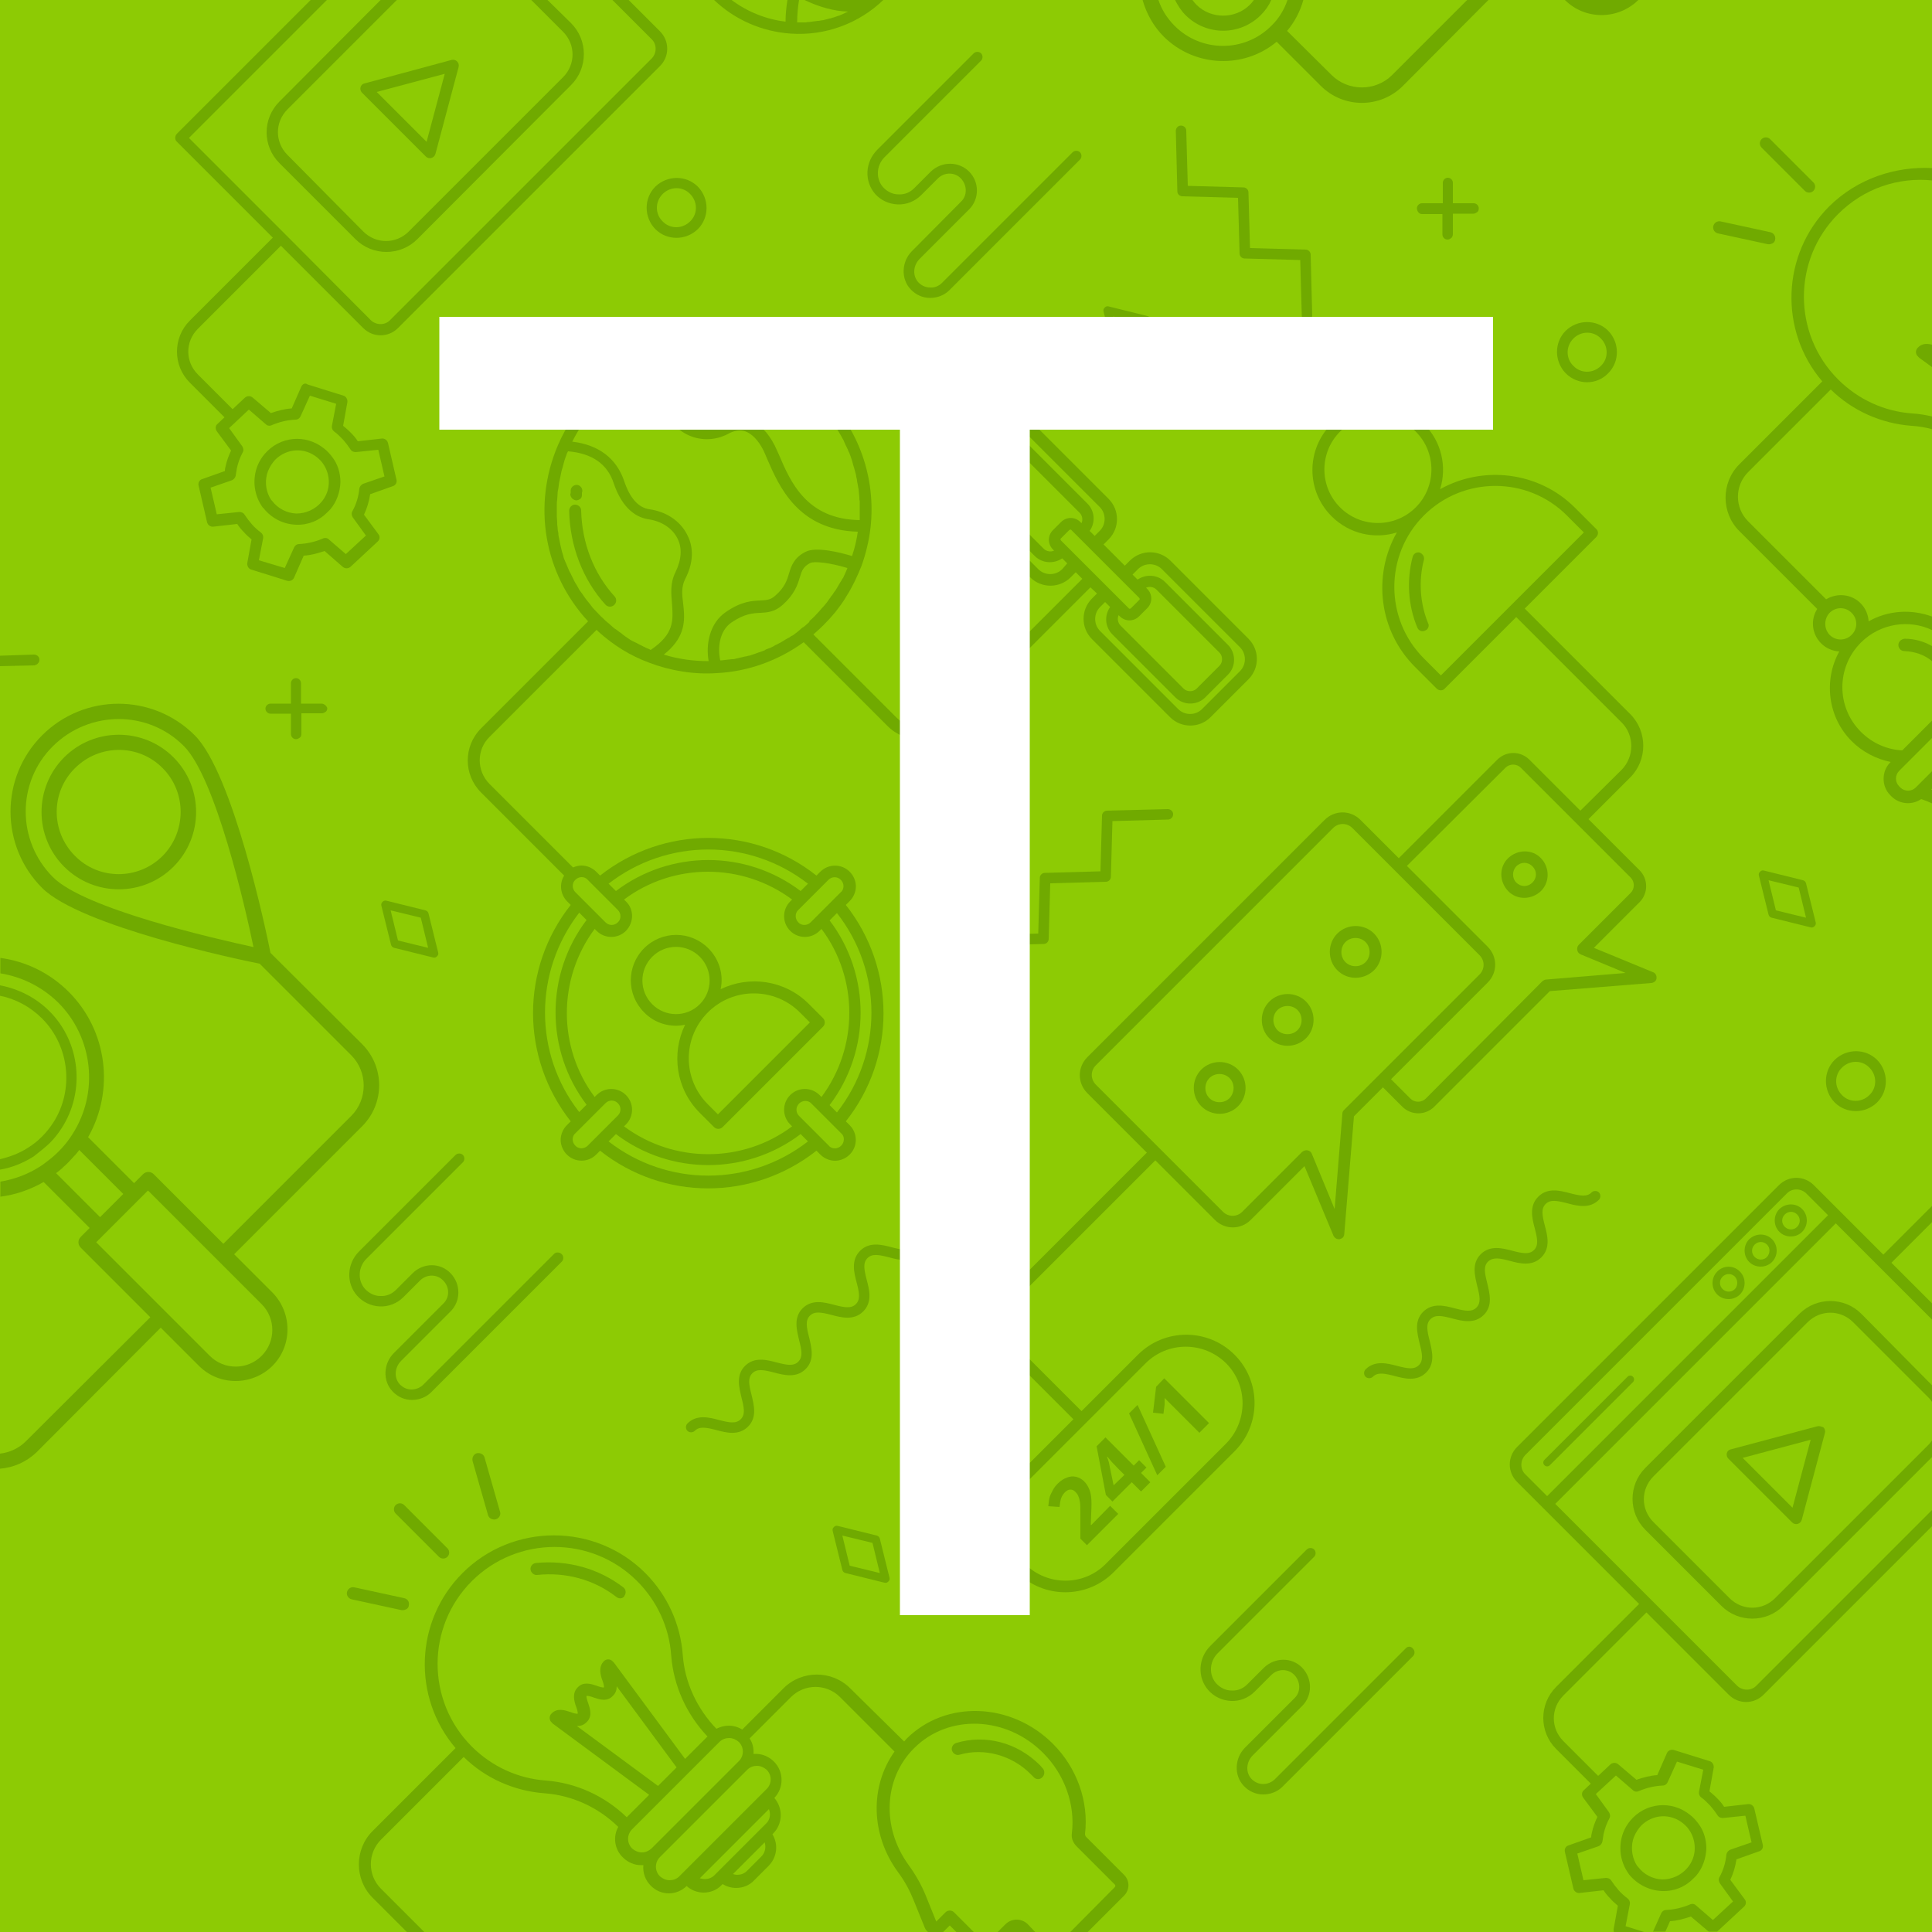 <?xml version="1.0" encoding="utf-8"?>
<!-- Generator: Adobe Illustrator 26.1.0, SVG Export Plug-In . SVG Version: 6.00 Build 0)  -->
<svg version="1.1" id="Isolation_Mode" xmlns="http://www.w3.org/2000/svg" xmlns:xlink="http://www.w3.org/1999/xlink" x="0px"
	 y="0px" viewBox="0 0 500 500" style="enable-background:new 0 0 500 500;" xml:space="preserve">
<style type="text/css">
	.st0{fill:#8DCB04;}
	.st1{fill:none;}
	.st2{fill:#70AA00;}
	.st3{fill:#FFFFFF;}
</style>
<rect class="st0" width="500" height="500"/>
<g>
	<path class="st1" d="M207-0.6c0,0.2-0.1,0.4-0.1,0.6h1.3C207.8-0.2,207.4-0.4,207-0.6z"/>
	<path class="st1" d="M272.1,504.2c0.2,0.2,0.5,0.2,0.7,0l4.2-4.2H268L272.1,504.2z"/>
	<path class="st1" d="M256,502.2l2.2-2.2h-5.8l2.2,2.2C255,502.6,255.6,502.6,256,502.2z"/>
	<path class="st1" d="M500,362.6v10.1C502.3,369.7,502.3,365.5,500,362.6z"/>
	<polygon class="st1" points="427.6,500 425.3,500 427.4,500.6 	"/>
	<path class="st0" d="M28.9,312l3-3l-11.3-11.3c-0.1,0.1-0.1,0.2-0.2,0.3c-0.3,0.4-0.6,0.7-0.9,1.1c-0.1,0.1-0.2,0.3-0.4,0.4
		c-0.4,0.5-0.9,1-1.3,1.4c-0.5,0.5-1,0.9-1.4,1.3c-0.1,0.1-0.3,0.2-0.4,0.4c-0.4,0.3-0.7,0.6-1.1,0.9c-0.1,0.1-0.2,0.1-0.3,0.2
		L25.9,315L28.9,312z"/>
	<path class="st0" d="M74.4,28.3c-3.3,3.3-3.3,8.5,0,11.8l19.7,19.7c3.3,3.3,8.5,3.3,11.8,0l39.9-39.9c3.3-3.3,3.3-8.5,0-11.8
		L137.6,0h-34.8L74.4,28.3z M118.2,16c0.4,0.4,0.5,0.9,0.4,1.4l-6,22.5c-0.1,0.3-0.2,0.5-0.4,0.7c-0.2,0.2-0.4,0.3-0.7,0.4
		c-0.5,0.1-1,0-1.4-0.4L93.6,24.1c-0.4-0.4-0.5-0.9-0.4-1.4c0.1-0.5,0.5-0.9,1-1l22.5-6C117.3,15.5,117.9,15.6,118.2,16z"/>
	<path class="st0" d="M13.7,193.1c-9.4,9.4-9.4,24.6,0,33.9c8.2,8.2,41.8,15.9,52,18c-2.2-10.2-9.9-43.8-18-52
		C38.3,183.7,23,183.7,13.7,193.1z M44.9,224.3c-7.8,7.8-20.5,7.8-28.3,0c-7.8-7.8-7.8-20.5,0-28.3c7.8-7.8,20.5-7.8,28.3,0
		C52.7,203.8,52.7,216.5,44.9,224.3z"/>
	<path class="st0" d="M19.3,198.8c-6.3,6.3-6.3,16.5,0,22.7c6.3,6.3,16.5,6.3,22.7,0c6.3-6.3,6.3-16.5,0-22.7
		C35.8,192.5,25.6,192.5,19.3,198.8z"/>
	<path class="st0" d="M38.8,340.9l-18-18c-0.8-0.8-0.8-2,0-2.8l2.3-2.3l-11.9-11.9c-3.5,2-7.3,3.3-11.2,3.8v66.5
		c2.5-0.3,4.8-1.3,6.7-3.2L38.8,340.9z"/>
	<path class="st0" d="M445.8,330.4c-0.9,0.9-0.9,2.3,0,3.2c0.9,0.9,2.3,0.9,3.2,0c0.9-0.9,0.9-2.3,0-3.2
		C448.1,329.6,446.7,329.6,445.8,330.4z"/>
	<path class="st0" d="M313,279c-1.4,1.4-1.4,3.8,0,5.2c1.4,1.4,3.8,1.4,5.2,0s1.4-3.8,0-5.2C316.8,277.5,314.5,277.5,313,279z"/>
	<polygon class="st0" points="110.4,36.7 115.1,19.1 97.5,23.8 	"/>
	<path class="st0" d="M496.7,92.5c-0.1-0.1-0.2-0.2-0.3-0.3c0,0-0.1,0-0.1-0.1c-0.6-0.6-0.6-1.6,0-2.2c1.1-1.1,2.5-1.1,3.7-0.8V47
		c-8.7-0.8-17.7,2.1-24.4,8.7c-11.8,11.8-11.8,31,0,42.8c5.1,5.1,12,8.3,19.2,8.8c1.7,0.1,3.5,0.4,5.2,0.8V95L496.7,92.5z"/>
	<polygon class="st0" points="463.9,390.2 468.7,372.6 451.1,377.4 	"/>
	<path class="st0" d="M263,500L263,500C263.1,500,263.1,500,263,500z"/>
	<circle class="st0" cx="463.5" cy="315.9" r="2.2"/>
	<path class="st0" d="M149.3,446.7l21,15.5l4.8-4.8l-15.5-21c0,0.9-0.2,1.7-1,2.5c-1.5,1.5-3.6,0.9-5,0.4c-0.5-0.2-1.5-0.5-1.8-0.4
		c-0.1,0.2,0.2,1.3,0.4,1.8c0.5,1.5,1.2,3.5-0.4,5C151.1,446.5,150.2,446.7,149.3,446.7z"/>
	<path class="st0" d="M143.1,446.1c-0.1-0.1-0.2-0.2-0.3-0.3c0,0-0.1,0-0.1-0.1c-0.6-0.6-0.6-1.6,0-2.2c1.5-1.5,3.6-0.9,5-0.4
		c0.5,0.2,1.5,0.5,1.8,0.4c0.1-0.2-0.2-1.2-0.4-1.8c-0.5-1.5-1.2-3.5,0.4-5c1.5-1.5,3.6-0.9,5-0.4c0.5,0.2,1.5,0.5,1.8,0.4
		c0.1-0.2-0.2-1.2-0.4-1.8c-0.5-1.5-1.2-3.5,0.4-5c0.6-0.6,1.6-0.6,2.2,0c0,0,0,0,0.1,0.1c0.1,0.1,0.2,0.2,0.3,0.3l18.4,24.9
		l5.8-5.8c-5.5-5.8-8.8-13.2-9.4-21c-0.5-7.2-3.6-14-8.8-19.2c-11.8-11.8-31-11.8-42.8,0s-11.8,31,0,42.8c5.1,5.1,12,8.3,19.2,8.8
		c7.8,0.6,15.2,3.9,21,9.4l5.8-5.8L143.1,446.1z M139.1,407.7c-0.9,0.1-1.7-0.5-1.7-1.4s0.5-1.7,1.4-1.7c8.3-0.9,16.3,1.3,22.6,6.3
		c0.7,0.5,0.8,1.5,0.3,2.2c0,0.1-0.1,0.1-0.1,0.2c-0.6,0.6-1.5,0.6-2.1,0.1C153.8,408.9,146.5,406.9,139.1,407.7z"/>
	<path class="st0" d="M239.7,498.6l-2.8-6.9c-1-2.5-2.4-4.9-4.1-7.4c-7.1-9.7-7.2-22.2-0.9-31.2l-14.1-14.1c-3.5-3.5-9.2-3.5-12.7,0
		l-10.7,10.7c0.7,1.2,1.1,2.7,1,4c0.2,0,0.4,0,0.6,0c1.8,0,3.5,0.7,4.7,2c2.6,2.6,2.6,6.7,0.1,9.4c2.3,2.6,2.2,6.7-0.3,9.2l-0.2,0.2
		c1.6,2.6,1.2,6-1,8.2l-3.7,3.7c-1.3,1.3-3,2-4.7,2c-1.2,0-2.4-0.3-3.5-1l-0.2,0.2c-1.3,1.3-3,2-4.7,2c-1.6,0-3.2-0.6-4.4-1.7
		c-1.3,1.2-2.9,1.9-4.6,1.9c-1.8,0-3.5-0.7-4.7-2c-1.5-1.5-2.1-3.4-1.9-5.3c-0.2,0-0.4,0-0.6,0c-1.8,0-3.5-0.7-4.7-2
		c-2.1-2.1-2.5-5.4-1.2-7.9c-5.3-5.1-12.1-8.2-19.1-8.7c-7.8-0.6-15.2-3.9-20.9-9.4L98.8,476c-3.5,3.5-3.5,9.2,0,12.7L110,500h130.8
		C240.3,499.7,239.9,499.2,239.7,498.6z"/>
	<path class="st0" d="M335.8,266.6c1.4-1.4,1.4-3.8,0-5.2c-1.4-1.4-3.8-1.4-5.2,0c-1.4,1.4-1.4,3.8,0,5.2
		C332.1,268,334.4,268,335.8,266.6z"/>
	<path class="st0" d="M67.7,350.8c3.7-3.7,3.7-9.7,0-13.4l-29.4-29.4l-6.7,6.7l-4.4,4.4c0,0,0,0,0,0l-2.3,2.3l29.4,29.4
		C58,354.5,64,354.5,67.7,350.8z"/>
	<path class="st0" d="M244.6,499.6c-0.1,0.1-0.3,0.2-0.5,0.4h3.7l-1.8-1.8L244.6,499.6z"/>
	<path class="st0" d="M454.1,322.1c-0.9,0.9-0.9,2.3,0,3.2s2.3,0.9,3.2,0s0.9-2.3,0-3.2S455,321.2,454.1,322.1z"/>
	<path class="st0" d="M260.2,498c1.6-1.6,4.2-1.6,5.8,0l2,2h9.1l11.7-11.7c0.2-0.2,0.2-0.5,0-0.7l-9.9-9.9c-0.9-0.9-1.3-2.1-1.2-3.4
		c0.9-7.4-1.8-15.2-7.4-20.7c-9.6-9.6-24.5-10.1-33.4-1.3c-7.9,7.9-8.5,20.6-1.5,30.2c1.9,2.6,3.4,5.3,4.5,8l2.7,6.7l2.4-2.4
		c0.6-0.6,1.6-0.6,2.2,0l5.2,5.2h5.8L260.2,498z M246.4,453.2c-0.3-0.8,0.2-1.7,1-2c7.5-2.4,15.8-0.2,21.7,5.7
		c0.3,0.3,0.6,0.6,0.8,0.9c0.6,0.6,0.5,1.6-0.1,2.2c0,0,0,0-0.1,0.1c-0.7,0.6-1.7,0.5-2.2-0.1c-0.2-0.3-0.5-0.5-0.7-0.7
		c-4.9-4.9-12.2-6.9-18.5-4.9C247.5,454.5,246.6,454.1,246.4,453.2z"/>
	<path class="st0" d="M499.3,361.7L479.6,342c-3.3-3.3-8.5-3.3-11.8,0l-39.9,39.9c-3.3,3.3-3.3,8.5,0,11.8l19.7,19.7
		c3.3,3.3,8.5,3.3,11.8,0l39.9-39.9c0.3-0.3,0.5-0.6,0.7-0.9v-10.1C499.8,362.3,499.5,362,499.3,361.7z M472.2,370.9l-6,22.5
		c-0.1,0.3-0.2,0.5-0.4,0.7c-0.2,0.2-0.4,0.3-0.7,0.4c-0.5,0.1-1,0-1.4-0.4l-16.5-16.5c-0.4-0.4-0.5-0.9-0.4-1.4
		c0.1-0.5,0.5-0.9,1-1l22.5-6c0.5-0.1,1,0,1.4,0.4C472.2,369.9,472.3,370.4,472.2,370.9z"/>
	<path class="st0" d="M461.5,415.4c-4.4,4.4-11.6,4.4-16,0l-19.7-19.7c-4.4-4.4-4.4-11.6,0-16l39.9-39.9c4.4-4.4,11.6-4.4,16,0
		l18.3,18.3v-16.8l-24.9-24.9l-72.6,72.6l24.8,24.8c0,0,0,0,0,0s0,0,0,0l22.4,22.4c1.3,1.3,3.5,1.3,4.9,0l45.5-45.5v-13.9
		L461.5,415.4z"/>
	<path class="st0" d="M344.5,19.4c4.3,4.3,11.4,4.3,15.7,0L379.7,0h-42.3c-0.8,2.9-2.2,5.6-4.2,8L344.5,19.4z"/>
	<path class="st0" d="M287.6,378.2c-0.6-0.7-0.9-1-1-1.2l-0.1,0.1c0.2,0.6,0.4,1.3,0.6,2l1.1,5.3l2.8-2.8l-2-2
		C288.7,379.4,288.2,378.9,287.6,378.2z"/>
	<path class="st0" d="M317.4,352.7c-5.7-5.7-15-5.7-20.8,0L281,368.4l0,0l0,0L265.3,384c-5.7,5.7-5.7,15,0,20.8
		c5.7,5.7,15,5.7,20.8,0l31.3-31.3C323.1,367.8,323.1,358.5,317.4,352.7z M281.4,399.8l-1.7-1.7l0-5.9c0-1.7-0.1-2.9-0.1-3.5
		c-0.1-0.6-0.2-1.1-0.4-1.5c-0.2-0.4-0.4-0.8-0.7-1.1c-0.5-0.5-0.9-0.7-1.4-0.7c-0.5,0-0.9,0.3-1.4,0.7c-0.5,0.5-0.8,1-1,1.6
		c-0.2,0.6-0.4,1.4-0.4,2.2l-2.9-0.2c0.1-1.1,0.2-1.9,0.4-2.5c0.2-0.6,0.4-1.1,0.8-1.7c0.3-0.6,0.8-1.1,1.3-1.7
		c0.7-0.7,1.5-1.2,2.3-1.5c0.8-0.3,1.6-0.4,2.4-0.2c0.8,0.2,1.5,0.6,2.1,1.2c0.5,0.5,0.9,1.1,1.2,1.8c0.3,0.7,0.5,1.4,0.6,2.3
		c0.1,0.9,0.1,2.3,0,4.2l-0.1,2.9l0.1,0.1l5.1-5.1l2.1,2.1L281.4,399.8z M295.3,386l-2.4-2.4l-5,5l-1.7-1.7l-2.4-12.6l2.3-2.3
		l7.3,7.3l1.4-1.4l1.9,1.9l-1.4,1.4l2.4,2.4L295.3,386z M299.5,381.8l-7.3-16l2.2-2.2l7.3,16L299.5,381.8z M310.4,370.9l-6.7-6.7
		l-1.1-1.1l-1.2-1.2c0,0.8,0,1.4,0,1.7l-0.3,2.4l-2.7-0.3l0.8-6.7l2-2l11.6,11.6L310.4,370.9z"/>
	<path class="st0" d="M203.9,0h-14.5c4.1,3.1,8.9,5.1,14.1,5.7C203.4,3.8,203.5,1.9,203.9,0z"/>
	<path class="st0" d="M429.7,495.3c0.2-0.5,0.7-0.9,1.3-0.9c2.1-0.1,4.1-0.5,6.1-1.4c0.5-0.2,1.1-0.1,1.6,0.2l4.4,3.8l5.2-4.8
		l-3.4-4.7c-0.3-0.5-0.4-1.1-0.1-1.6c1-1.8,1.6-3.8,1.8-5.9c0.1-0.6,0.4-1,1-1.2l5.5-1.9l-1.6-6.9l-5.8,0.6
		c-0.6,0.1-1.1-0.2-1.4-0.7c-0.6-0.9-1.2-1.7-1.9-2.5c-0.4-0.4-0.8-0.8-1.2-1.2c-0.4-0.3-0.7-0.6-1.1-0.9c-0.5-0.3-0.7-0.9-0.6-1.5
		l1.1-5.7l-6.8-2.1l-2.4,5.3c-0.2,0.5-0.7,0.9-1.3,0.9c-2.1,0.1-4.1,0.5-6.1,1.4c-0.5,0.2-1.1,0.1-1.6-0.2l-4.4-3.8l-5.2,4.8
		l3.4,4.7c0.3,0.5,0.4,1.1,0.1,1.6c-0.7,1.3-1.2,2.7-1.5,4.1c-0.1,0.6-0.2,1.2-0.3,1.9c-0.1,0.6-0.4,1-1,1.2l-5.5,1.9l1.6,6.9
		l5.8-0.6c0.6-0.1,1.1,0.2,1.4,0.7c0.6,0.9,1.2,1.7,1.9,2.5c0.7,0.8,1.5,1.5,2.3,2.1c0.5,0.3,0.7,0.9,0.6,1.5l-1.1,5.7l4.8,1.5h2.3
		L429.7,495.3z M421.5,484.7c-1.9-2.7-2.5-6.1-1.7-9.3c0.4-1.6,1.2-3,2.2-4.3c4-4.7,10.8-5.4,15.5-1.5c0.8,0.6,1.5,1.4,2.1,2.2
		c1.3,1.9,2.1,4.2,2.1,6.5c0,2.6-0.9,5.1-2.6,7c-0.2,0.3-0.4,0.5-0.7,0.7c-2.2,2.2-5.1,3.3-8.1,3.3c-3.4-0.1-6.5-1.7-8.6-4.4
		C421.6,484.9,421.5,484.8,421.5,484.7z"/>
	<path class="st0" d="M326.3,3.9c-5.4,5.4-14.1,5.4-19.4,0c-1.2-1.2-2.1-2.5-2.7-3.9h-4.3c0.8,2.5,2.2,4.8,4.2,6.7
		c6.9,6.9,18.1,6.9,25,0c2-2,3.3-4.3,4.2-6.7H329C328.3,1.4,327.4,2.8,326.3,3.9z"/>
	<path class="st0" d="M321.5,313.6l15.5-15.5c0.4-0.4,0.9-0.5,1.4-0.4c0.5,0.1,0.9,0.4,1.1,0.9l5.9,14.3l2-24.6c0-0.4,0.2-0.7,0.4-1
		l9-9l26.1-26.1c1.4-1.4,1.4-3.6,0-5l-21.9-21.9l0,0l-11-11c-1.4-1.4-3.6-1.4-5,0l-61.4,61.4c-1.4,1.4-1.4,3.6,0,5l32.9,32.9
		C317.9,315,320.1,315,321.5,313.6z M346.1,241.6c2.6-2.6,6.9-2.6,9.5,0c2.6,2.6,2.6,6.9,0,9.5c-2.6,2.6-6.9,2.6-9.5,0
		C343.5,248.5,343.5,244.2,346.1,241.6z M328.5,259.2c2.6-2.6,6.9-2.6,9.5,0c2.6,2.6,2.6,6.9,0,9.5c-2.6,2.6-6.9,2.6-9.5,0
		C325.9,266.1,325.9,261.8,328.5,259.2z M310.9,286.3c-2.6-2.6-2.6-6.9,0-9.5c2.6-2.6,6.9-2.6,9.5,0c2.6,2.6,2.6,6.9,0,9.5
		C317.7,288.9,313.5,288.9,310.9,286.3z"/>
	<path class="st0" d="M418.6,493.1c-0.7-0.6-1.4-1.2-2-1.9c-0.6-0.7-1.2-1.4-1.7-2.1l-6.2,0.7c-0.7,0.1-1.4-0.4-1.6-1.1l-2.2-9.5
		c-0.2-0.7,0.2-1.5,0.9-1.7l5.9-2.1c0.1-0.4,0.1-0.9,0.2-1.3c0.3-1.4,0.8-2.7,1.4-4l-3.7-5c-0.4-0.6-0.4-1.4,0.2-1.9l1.8-1.7l-9-9
		c-4.4-4.4-4.4-11.6,0-16l21.5-21.5l-24.8-24.8l-6.8-6.8c-2.5-2.5-2.5-6.5,0-9l67.8-67.8c2.5-2.5,6.5-2.5,9,0l6.8,6.8l11.2,11.2
		l12.6-12.6V207.9c-0.9-0.4-1.8-0.8-2.8-1.1c-2.4,1.7-5.6,1.4-7.7-0.7l-0.3-0.3c-2.3-2.3-2.3-6.2,0-8.5l0.1-0.1
		c-3.8-0.7-7.3-2.6-10.1-5.4c-6.3-6.3-7.4-15.8-3.2-23.2c-1.7-0.1-3.4-0.8-4.7-2.1c-2.4-2.4-2.7-6.1-1-8.9l-20.2-20.2
		c-4.7-4.7-4.7-12.5,0-17.2l21.5-21.5c-11.2-13.1-10.5-32.9,1.8-45.3c7.3-7.3,17.1-10.5,26.6-9.6V0h-76c0,0,0,0,0,0
		c-5.2,5.2-13.7,5.2-19,0l0,0h-19.8L363,22.2c-5.9,5.9-15.4,5.9-21.3,0l-11.4-11.4c-8.5,7.1-21.1,6.6-29.1-1.3
		c-2.7-2.7-4.6-6-5.5-9.5h-66.9c-6.4,6.1-15.1,9.3-24,8.8c-7.5-0.5-14.6-3.6-20-8.8h-22.1l8.1,8.1c2.5,2.5,2.5,6.5,0,9L103,84.9
		c-2.5,2.5-6.5,2.5-9,0L72.7,63.6L51.2,85.1c-3.3,3.3-3.3,8.5,0,11.8l9,9l3.2-3c0.5-0.5,1.4-0.5,2,0l4.7,4c1.7-0.7,3.5-1.1,5.4-1.2
		L78,100c0.3-0.7,1.1-1,1.8-0.8l9.3,2.9c0.7,0.2,1.1,0.9,1,1.7l-1.1,6.1c0.2,0.2,0.4,0.3,0.6,0.5c0.5,0.4,1,0.9,1.5,1.4
		c0.6,0.7,1.2,1.4,1.7,2.1l6.2-0.7c0.7-0.1,1.4,0.4,1.6,1.1l2.2,9.5c0.2,0.7-0.2,1.5-0.9,1.7l-5.9,2.1c-0.3,1.8-0.8,3.6-1.6,5.3
		l3.7,5c0.4,0.6,0.4,1.4-0.1,1.9c0,0,0,0,0,0l-7.1,6.6c-0.5,0.5-1.4,0.5-2,0l-4.7-4.1c-1.7,0.7-3.5,1.1-5.4,1.2l-2.5,5.7
		c-0.3,0.7-1.1,1-1.8,0.8l-9.3-2.9c-0.7-0.2-1.1-0.9-1-1.7l1.1-6.1c-0.7-0.6-1.4-1.2-2-1.9c-0.6-0.7-1.2-1.4-1.7-2.1l-6.2,0.7
		c-0.7,0.1-1.4-0.4-1.6-1.1l-2.2-9.5c-0.2-0.7,0.2-1.5,0.9-1.7l5.9-2.1c0.1-0.4,0.1-0.9,0.2-1.3c0.3-1.4,0.8-2.7,1.4-4l-3.7-5
		c-0.4-0.6-0.4-1.4,0.2-1.9l1.8-1.7l-9-9c-4.4-4.4-4.4-11.6,0-16l21.5-21.5L45.8,36.7c-0.6-0.6-0.6-1.5,0-2.1L80.5,0H0v169.7
		l8.8-0.2c0.7,0,1.4,0.6,1.4,1.3c0,0.4-0.1,0.7-0.4,1c-0.2,0.2-0.6,0.4-0.9,0.4L0,172.4v75.5c6.5,0.9,12.8,3.8,17.7,8.8
		c9.9,9.9,11.9,25.5,5,37.6l11.9,11.9l2.3-2.3c0.8-0.8,2-0.8,2.8,0l18,18l33.1-33.1c4.3-4.3,4.3-11.4,0-15.7l-23.7-23.7
		c-5.6-1.1-46.4-9.7-56.3-19.6C0,218.9,0,201.2,10.9,190.3c10.9-10.9,28.6-10.9,39.5,0c9.9,9.9,18.5,50.7,19.6,56.3l23.7,23.7
		c5.9,5.9,5.9,15.4,0,21.3l-33.1,33.1l9.9,9.9c5.2,5.2,5.2,13.7,0,19c-5.2,5.2-13.7,5.2-19,0l-9.9-9.9L9.5,375.7
		c-2.6,2.6-6,4.1-9.5,4.3V500h105.6l-9-9c-4.7-4.7-4.7-12.5,0-17.2l21.5-21.5c-11.2-13.1-10.5-32.9,1.8-45.3c13-13,34.3-13,47.3,0
		c5.7,5.7,9.1,13.2,9.7,21.2c0.5,7.1,3.6,13.9,8.7,19.1c1-0.5,2-0.8,3.2-0.8c1.3,0,2.4,0.3,3.5,1l10.7-10.7c4.7-4.7,12.5-4.7,17.2,0
		l13.9,13.9c0.2-0.2,0.4-0.5,0.6-0.7c10.1-10.1,27.1-9.5,37.9,1.3c6.2,6.2,9.3,14.9,8.3,23.3c0,0.3,0.1,0.6,0.3,0.8l9.9,9.9
		c1.4,1.4,1.4,3.8,0,5.2l-9.4,9.4h136c-0.1-0.2-0.1-0.5-0.1-0.7L418.6,493.1z M474.8,274.4c3-3,7.9-3,11,0c3,3,3,7.9,0,11
		c-3,3-7.9,3-11,0C471.8,282.3,471.8,277.4,474.8,274.4z M455.5,225.6c0.3-0.3,0.6-0.4,1-0.3l10.1,2.5c0.4,0.1,0.7,0.4,0.8,0.8
		l2.5,10.1c0.1,0.4,0,0.7-0.3,1s-0.6,0.4-1,0.3l-10.1-2.5c-0.4-0.1-0.7-0.4-0.8-0.8l-2.5-10.1C455.1,226.3,455.2,225.9,455.5,225.6z
		 M84.1,184.4c-0.2,0.2-0.6,0.4-1,0.4h-5.3v5.3c0,0.4-0.2,0.7-0.4,1s-0.6,0.4-1,0.4c-0.7,0-1.3-0.6-1.3-1.3v-5.3h-5.3
		c-0.7,0-1.3-0.6-1.3-1.3s0.6-1.3,1.3-1.3h5.3v-5.3c0-0.7,0.6-1.3,1.3-1.3s1.3,0.6,1.3,1.3v5.3h5.3c0.7,0,1.3,0.6,1.3,1.3
		C84.5,183.8,84.4,184.1,84.1,184.4z M455.9,35.9c0.6-0.6,1.6-0.6,2.2,0l11.2,11.2c0.6,0.6,0.6,1.6,0,2.2c-0.6,0.6-1.6,0.6-2.2,0
		l-11.2-11.2C455.2,37.5,455.2,36.5,455.9,35.9z M443.4,58.5c0.2-0.9,1-1.4,1.9-1.2l12.9,2.8c0.9,0.2,1.4,1,1.2,1.9
		c-0.1,0.3-0.2,0.6-0.4,0.8c-0.4,0.4-0.9,0.5-1.5,0.4l-12.9-2.8C443.7,60.2,443.2,59.3,443.4,58.5z M405.3,85.7c3-3,7.9-3,11,0
		c3,3,3,7.9,0,11c-3,3-7.9,3-11,0C402.3,93.6,402.3,88.7,405.3,85.7z M368,52.7h5.3v-5.3c0-0.7,0.6-1.3,1.3-1.3s1.3,0.6,1.3,1.3v5.3
		h5.3c0.7,0,1.3,0.6,1.3,1.3c0,0.4-0.2,0.7-0.4,1s-0.6,0.4-1,0.4H376v5.3c0,0.4-0.2,0.7-0.4,1c-0.2,0.2-0.6,0.4-1,0.4
		c-0.7,0-1.3-0.6-1.3-1.3v-5.3H368c-0.7,0-1.3-0.6-1.3-1.3S367.2,52.7,368,52.7z M305.6,32.5c0.7,0,1.4,0.6,1.4,1.3l0.4,14.4
		l14.4,0.4c0.7,0,1.3,0.6,1.3,1.3l0.4,14.4l14.4,0.4c0.7,0,1.3,0.6,1.3,1.3l0.4,15.7c0,0.4-0.1,0.7-0.4,1c-0.2,0.2-0.6,0.4-0.9,0.4
		c-0.7,0-1.4-0.6-1.4-1.3l-0.4-14.4l-14.4-0.4c-0.7,0-1.3-0.6-1.3-1.3l-0.4-14.4L306,50.8c-0.7,0-1.3-0.6-1.3-1.3l-0.4-15.7
		C304.3,33.1,304.9,32.5,305.6,32.5z M285.9,79.7c0.3-0.3,0.6-0.4,1-0.3l10.1,2.5c0.4,0.1,0.7,0.4,0.8,0.8l2.5,10.1
		c0.1,0.4,0,0.7-0.3,1s-0.6,0.4-1,0.3l-10.1-2.5c-0.4-0.1-0.7-0.4-0.8-0.8l-2.5-10.1C285.5,80.3,285.6,80,285.9,79.7z M227,38.7
		l25-25c0.5-0.5,1.4-0.5,1.9,0c0.5,0.5,0.5,1.4,0,1.9l-25,25c-2.1,2.1-2.3,5.5-0.4,7.7c1,1.2,2.4,1.8,4,1.9c1.5,0,3-0.5,4.1-1.6
		l4.3-4.3c2.7-2.7,7.1-2.7,9.9,0s2.7,7.1,0,9.8l-12.8,12.8c-1.7,1.7-1.8,4.5-0.3,6.1c0.8,0.9,1.9,1.3,3,1.3c1.2,0,2.3-0.4,3.1-1.2
		l33.8-33.8c0.5-0.5,1.4-0.5,1.9,0c0.5,0.5,0.5,1.4,0,1.9L245.6,75c-1.3,1.3-3.1,2.1-5,2c-1.9,0-3.7-0.8-5-2.2
		c-2.6-2.7-2.4-7.1,0.3-9.9l12.8-12.8c1.7-1.7,1.7-4.4,0-6s-4.4-1.7-6,0l-4.3,4.3c-1.6,1.6-3.8,2.5-6.1,2.4
		c-2.3-0.1-4.4-1.1-5.9-2.8C223.6,46.9,223.8,41.9,227,38.7z M169.6,48.3c3-3,7.9-3,11,0c3,3,3,7.9,0,11c-3,3-7.9,3-11,0
		C166.6,56.3,166.6,51.3,169.6,48.3z M99,233.4c0.3-0.3,0.6-0.4,1-0.3l10.1,2.5c0.4,0.1,0.7,0.4,0.8,0.8l2.5,10.1
		c0.1,0.4,0,0.7-0.3,1s-0.6,0.4-1,0.3l-10.1-2.5c-0.4-0.1-0.7-0.4-0.8-0.8l-2.5-10.1C98.6,234,98.7,233.6,99,233.4z M105.8,415.5
		c-0.1,0.3-0.2,0.6-0.4,0.8c-0.4,0.4-0.9,0.5-1.5,0.4L91,413.9c-0.9-0.2-1.4-1-1.2-1.9c0.2-0.9,1-1.4,1.9-1.2l12.9,2.8
		C105.5,413.8,106,414.6,105.8,415.5z M115.8,402.9c-0.6,0.6-1.6,0.6-2.2,0l-11.2-11.2c-0.6-0.6-0.6-1.6,0-2.2s1.6-0.6,2.2,0
		l11.2,11.2C116.4,401.3,116.4,402.3,115.8,402.9z M129,392.7c-0.2,0.2-0.4,0.3-0.7,0.4c-0.8,0.2-1.7-0.2-2-1.1l-4-14
		c-0.2-0.8,0.3-1.7,1.1-2c0.8-0.2,1.7,0.2,2,1.1l4,14C129.6,391.7,129.4,392.3,129,392.7z M145.3,326.4l-33.8,33.8
		c-1.3,1.3-3.1,2.1-5,2c-1.9,0-3.7-0.8-5-2.2c-2.6-2.7-2.4-7.1,0.3-9.9l12.8-12.8c1.7-1.7,1.7-4.4,0-6c-1.7-1.7-4.4-1.7-6,0
		l-4.3,4.3c-1.6,1.6-3.8,2.5-6.1,2.4c-2.3-0.1-4.4-1.1-5.9-2.8c-2.8-3.2-2.6-8.2,0.5-11.4l25-25c0.5-0.5,1.4-0.5,1.9,0
		c0.5,0.5,0.5,1.4,0,1.9l-25,25c-2.1,2.1-2.3,5.5-0.4,7.7c1,1.2,2.4,1.8,4,1.9c1.5,0,3-0.5,4.1-1.6l4.3-4.3c2.7-2.7,7.1-2.7,9.8,0
		s2.7,7.1,0,9.9l-12.8,12.8c-1.7,1.7-1.8,4.5-0.3,6.1c0.8,0.9,1.9,1.3,3,1.3c1.2,0,2.3-0.4,3.1-1.3l33.8-33.8c0.5-0.5,1.4-0.5,1.9,0
		C145.8,325,145.8,325.9,145.3,326.4z M229.8,409.3c-0.3,0.3-0.6,0.4-1,0.3l-10.1-2.5c-0.4-0.1-0.7-0.4-0.8-0.8l-2.5-10.1
		c-0.1-0.4,0-0.7,0.3-1s0.6-0.4,1-0.3l10.1,2.5c0.4,0.1,0.7,0.4,0.8,0.8l2.5,10.1C230.2,408.6,230.1,409,229.8,409.3z M238.3,324.5
		c-2.4,2.4-5.6,1.6-8.2,0.9c-2.7-0.7-4.4-1-5.6,0.2c-1.2,1.2-0.9,2.9-0.2,5.6c0.7,2.6,1.5,5.8-0.9,8.2c-2.4,2.4-5.6,1.5-8.2,0.9
		c-2.7-0.7-4.4-1-5.6,0.2c-1.2,1.2-0.9,2.9-0.2,5.6c0.7,2.6,1.5,5.8-0.9,8.2c-2.4,2.4-5.6,1.5-8.2,0.9c-2.7-0.7-4.4-1-5.6,0.2
		c-1.2,1.2-0.9,2.9-0.2,5.6c0.7,2.6,1.5,5.8-0.9,8.2s-5.6,1.5-8.2,0.9c-2.7-0.7-4.4-1-5.6,0.2c-0.5,0.5-1.4,0.5-1.9,0
		c-0.5-0.5-0.5-1.4,0-1.9c2.4-2.4,5.6-1.5,8.2-0.9c2.7,0.7,4.4,1,5.6-0.2c1.2-1.2,0.9-2.9,0.2-5.6c-0.7-2.6-1.5-5.8,0.9-8.2
		c2.4-2.4,5.6-1.5,8.2-0.9c2.7,0.7,4.4,1,5.6-0.2c1.2-1.2,0.9-2.9,0.2-5.6c-0.7-2.6-1.5-5.8,0.9-8.2c2.4-2.4,5.6-1.5,8.2-0.9
		c2.7,0.7,4.4,1,5.6-0.2c1.2-1.2,0.9-2.9,0.2-5.6c-0.7-2.6-1.5-5.8,0.9-8.2c2.4-2.4,5.6-1.6,8.2-0.9c2.7,0.7,4.4,1,5.6-0.2
		c0.5-0.5,1.4-0.5,1.9,0C238.8,323.1,238.8,324,238.3,324.5z M229.8,187.8L208,166.1c-6.6,4.8-14.4,7.6-22.5,8
		c-5.9,0.3-12-0.6-17.5-2.7c-4.8-1.9-9.2-4.6-13.1-8c-0.2-0.2-0.3-0.3-0.5-0.5l-27.7,27.7c-3.4,3.4-3.4,8.9,0,12.2l21.6,21.6
		c0.7-0.3,1.4-0.5,2.2-0.5c1.4,0,2.8,0.6,3.8,1.6l1,1c16.4-13,39.5-13,56,0l1-1c2.1-2.1,5.5-2.1,7.6,0c1,1,1.6,2.4,1.6,3.8
		c0,1.4-0.6,2.8-1.6,3.8l-1,1c13,16.4,13,39.5,0,56l1,1c2.1,2.1,2.1,5.5,0,7.6c-1,1-2.4,1.6-3.8,1.6c-1.4,0-2.8-0.6-3.8-1.6l-1-1
		c-16.4,13-39.5,13-56,0l-1,1c-2.1,2.1-5.5,2.1-7.6,0c-1-1-1.6-2.4-1.6-3.8c0-1.4,0.6-2.8,1.6-3.8l1-1c-13-16.4-13-39.5,0-56l-1-1
		c-1.8-1.8-2-4.5-0.7-6.6L124.5,205c-4.6-4.6-4.6-12,0-16.6l27.7-27.7c-11.5-12.3-14.6-30.1-7.8-45.6c2.1-4.9,5.1-9.3,8.9-13.1
		c5.9-5.9,13.3-9.9,21.4-11.5c12.2-2.5,24.8,0.5,34.5,8c1.4,1.1,2.7,2.2,4,3.5c9.1,9.1,13.5,21.6,12.1,34.4
		c-0.4,3.4-1.2,6.9-2.4,10.1c0,0,0,0,0,0c-1,2.8-2.3,5.4-3.9,7.8c-0.9,1.4-1.8,2.7-2.8,4c-1,1.2-2,2.3-3.1,3.4
		c-0.8,0.8-1.7,1.6-2.6,2.4l21.5,21.5c3.4,3.4,8.9,3.4,12.2,0l35.9-35.9l-1.7-1.7l-1.3,1.3c-2.9,2.9-7.6,2.9-10.5,0l-20.2-20.2
		c-2.9-2.9-2.9-7.6,0-10.5l9.8-9.8c2.9-2.9,7.6-2.9,10.5,0l20.2,20.2c2.9,2.9,2.9,7.6,0,10.5l-1.3,1.3l5.5,5.5l1.3-1.3
		c2.9-2.9,7.6-2.9,10.5,0l20.2,20.2c2.9,2.9,2.9,7.6,0,10.5l-9.8,9.8c-2.9,2.9-7.6,2.9-10.5,0l-20.2-20.2c-2.9-2.9-2.9-7.6,0-10.5
		l1.3-1.3l-1.7-1.7l-35.9,35.9C241.8,192.4,234.3,192.4,229.8,187.8z M303.5,210.6c0,0.4-0.1,0.7-0.4,1c-0.2,0.2-0.6,0.4-0.9,0.4
		l-14.4,0.4l-0.4,14.4c0,0.7-0.6,1.3-1.3,1.3l-14.4,0.4l-0.4,14.4c0,0.7-0.6,1.3-1.3,1.3l-15.7,0.4c-0.7,0-1.4-0.6-1.4-1.3
		c0-0.7,0.6-1.4,1.3-1.4l14.4-0.4l0.4-14.4c0-0.7,0.6-1.3,1.3-1.3l14.4-0.4l0.4-14.4c0-0.7,0.6-1.3,1.3-1.3l15.7-0.4
		C302.9,209.3,303.5,209.9,303.5,210.6z M257,293.4c0,0.4-0.2,0.7-0.4,1s-0.6,0.4-1,0.4c-0.7,0-1.3-0.6-1.3-1.3v-5.3H249
		c-0.7,0-1.3-0.6-1.3-1.3s0.6-1.3,1.3-1.3h5.3v-5.3c0-0.7,0.6-1.3,1.3-1.3s1.3,0.6,1.3,1.3v5.3h5.3c0.7,0,1.3,0.6,1.3,1.3
		c0,0.4-0.2,0.7-0.4,1s-0.6,0.4-1,0.4H257V293.4z M288.2,406.9c-6.9,6.9-18.1,6.9-25,0c-6.9-6.9-6.9-18.1,0-25l14.6-14.6L261,350.5
		c-4.5-4.5-4.5-11.9,0-16.4l35.9-35.9l-15.4-15.4c-2.6-2.6-2.6-6.7,0-9.3l61.4-61.4c2.6-2.6,6.7-2.6,9.3,0l9.9,9.9l25.5-25.5
		c2.3-2.3,6-2.3,8.3,0l13.2,13.2l10.8-10.8c3.3-3.3,3.3-8.8,0-12.2l-27.3-27.3L374,178c-0.6,0.6-1.6,0.6-2.1,0l-5.5-5.5
		c-9.4-9.4-11-23.8-4.8-34.9c-5.8,1.8-12.3,0.4-16.9-4.2c-6.6-6.6-6.6-17.3,0-23.9s17.3-6.6,23.9,0c4.6,4.6,6,11.1,4.2,16.9
		c11.1-6.3,25.5-4.7,34.9,4.8l5.5,5.5c0.6,0.6,0.6,1.6,0,2.1l-18.5,18.5l27.3,27.3c4.5,4.5,4.5,11.9,0,16.4l-10.8,10.8l13.2,13.2
		c2.3,2.3,2.3,6,0,8.3l-11.8,11.8l15.3,6.3c0.6,0.3,1,0.9,0.9,1.6c-0.1,0.3-0.2,0.6-0.4,0.8c-0.2,0.2-0.6,0.4-1,0.4l-26.2,2.1
		l-29.9,29.9c-2.3,2.3-6,2.3-8.3,0l-5-5l-7.5,7.5l-2.5,30.4c0,0.4-0.2,0.7-0.4,1c-0.2,0.2-0.5,0.4-0.8,0.4c-0.7,0.1-1.4-0.3-1.6-0.9
		l-7.5-18l-13.9,13.9c-2.6,2.6-6.7,2.6-9.3,0L299,300.4l-35.9,35.9c-3.3,3.3-3.3,8.8,0,12.2l16.8,16.8l14.6-14.6
		c6.9-6.9,18.1-6.9,25,0c6.9,6.9,6.9,18.1,0,25L288.2,406.9z M365.7,428.5l-33.8,33.8c-1.3,1.3-3.1,2.1-5,2c-1.9,0-3.7-0.8-5-2.2
		c-2.6-2.7-2.4-7.1,0.3-9.9l12.8-12.8c1.7-1.7,1.7-4.4,0-6s-4.4-1.7-6,0l-4.3,4.3c-1.6,1.6-3.8,2.5-6.1,2.4
		c-2.3-0.1-4.4-1.1-5.9-2.8c-2.8-3.2-2.6-8.2,0.5-11.4l25-25c0.5-0.5,1.4-0.5,1.9,0c0.5,0.5,0.5,1.4,0,1.9l-25,25
		c-2.1,2.1-2.3,5.5-0.4,7.7c1,1.2,2.4,1.8,4,1.9c1.5,0,3-0.5,4.1-1.6l4.3-4.3c2.7-2.7,7.1-2.7,9.9,0s2.7,7.1,0,9.9l-12.8,12.8
		c-1.7,1.7-1.8,4.5-0.3,6.1c0.8,0.9,1.9,1.3,3,1.3c1.2,0,2.3-0.4,3.1-1.3l33.8-33.8c0.5-0.5,1.4-0.5,1.9,0
		C366.2,427.1,366.2,428,365.7,428.5z M385,332.1c0.7,2.6,1.5,5.8-0.9,8.2c-2.4,2.4-5.6,1.5-8.2,0.9c-2.7-0.7-4.4-1-5.6,0.2
		c-1.2,1.2-0.9,2.9-0.2,5.6c0.7,2.6,1.5,5.8-0.9,8.2c-2.4,2.4-5.6,1.5-8.2,0.9c-2.7-0.7-4.4-1-5.6,0.2c-0.5,0.5-1.4,0.5-1.9,0
		c-0.5-0.5-0.5-1.4,0-1.9c2.4-2.4,5.6-1.5,8.2-0.9c2.7,0.7,4.4,1,5.6-0.2c1.2-1.2,0.9-2.9,0.2-5.6c-0.7-2.6-1.5-5.8,0.9-8.2
		s5.6-1.5,8.2-0.9c2.7,0.7,4.4,1,5.6-0.2c1.2-1.2,0.9-2.9,0.2-5.6c-0.7-2.6-1.5-5.8,0.9-8.2c2.4-2.4,5.6-1.5,8.2-0.9
		c2.7,0.7,4.4,1,5.6-0.2c1.2-1.2,0.9-2.9,0.2-5.6c-0.7-2.6-1.5-5.8,0.9-8.2s5.6-1.6,8.2-0.9c2.7,0.7,4.4,1,5.6-0.2
		c0.5-0.5,1.4-0.5,1.9,0c0.5,0.5,0.5,1.4,0,1.9c-2.4,2.4-5.6,1.6-8.2,0.9c-2.7-0.7-4.4-1-5.6,0.2s-0.9,2.9-0.2,5.6
		c0.7,2.6,1.5,5.8-0.9,8.2c-2.4,2.4-5.6,1.5-8.2,0.9c-2.7-0.7-4.4-1-5.6,0.2C384,327.7,384.3,329.4,385,332.1z"/>
	<path class="st0" d="M191.2,450.8c-0.7-0.7-1.6-1-2.5-1c-0.9,0-1.8,0.4-2.5,1L174.9,462l-11.3,11.3c-1.4,1.4-1.4,3.6,0,5
		c0.7,0.7,1.6,1,2.5,1c0.9,0,1.8-0.4,2.5-1l22.6-22.6C192.6,454.4,192.6,452.1,191.2,450.8z"/>
	<path class="st0" d="M147.8,6.1c4.4,4.4,4.4,11.6,0,16l-39.9,39.9c-4.4,4.4-11.6,4.4-16,0L72.3,42.2c-4.4-4.4-4.4-11.6,0-16L98.6,0
		H84.6L48.9,35.7l24.8,24.8c0,0,0,0,0,0s0,0,0,0l22.4,22.4c1.3,1.3,3.5,1.3,4.9,0L168.7,15c1.3-1.3,1.3-3.5,0-4.9L158.6,0h-16.8
		L147.8,6.1z"/>
	<path class="st0" d="M309.6,1.2c3.8,3.8,10.1,3.8,13.9,0c0.4-0.4,0.7-0.8,1-1.2h-15.8C308.9,0.4,309.2,0.8,309.6,1.2z"/>
	<path class="st0" d="M70.4,129.6C70.4,129.6,70.4,129.6,70.4,129.6c1.6,2.1,3.9,3.3,6.4,3.4c2.5,0.1,4.9-1,6.5-3
		c1.2-1.4,1.9-3.2,1.9-5.1c0-1.7-0.5-3.4-1.5-4.8c0,0,0,0,0,0c-0.4-0.6-1-1.2-1.5-1.6c-3.3-2.7-8-2.4-10.9,0.6
		c-0.2,0.2-0.3,0.4-0.5,0.6c-0.8,0.9-1.3,2-1.6,3.1C68.5,125,68.9,127.5,70.4,129.6L70.4,129.6z"/>
	<path class="st0" d="M12.8,261.7c8,8,9.4,20.7,3.2,30.2c-0.9,1.4-2,2.8-3.2,4c-1.3,1.3-2.6,2.3-4,3.2C6,300.9,3,302,0,302.5v3.2
		c3.6-0.6,7.2-1.9,10.4-4c0.8-0.5,1.6-1.1,2.3-1.7c2.3-1.8,4.4-4.1,5.9-6.5c6.9-10.7,5.4-25-3.6-34.1c-4.2-4.2-9.5-6.8-15-7.6v3.2
		C4.7,255.9,9.2,258.1,12.8,261.7z"/>
	<path class="st0" d="M479.2,164.3c1.6-1.6,1.6-4.1,0-5.7c-1.6-1.6-4.1-1.6-5.7,0c-1.6,1.6-1.6,4.1,0,5.7
		C475.1,165.9,477.7,165.9,479.2,164.3z"/>
	<path class="st0" d="M432,497.3l-1.2,2.7H442l-4.6-3.9C435.7,496.7,433.9,497.2,432,497.3z"/>
	<path class="st0" d="M447.6,438.5l-21.3-21.3l-21.5,21.5c-3.3,3.3-3.3,8.5,0,11.8l9,9l3.2-3c0.5-0.5,1.4-0.5,2,0l4.7,4
		c1.7-0.7,3.5-1.1,5.4-1.2l2.5-5.7c0.3-0.7,1.1-1,1.8-0.8l9.3,2.9c0.7,0.2,1.1,0.9,1,1.7l-1.1,6.1c0.2,0.2,0.4,0.3,0.6,0.5
		c0.5,0.4,1,0.9,1.5,1.4c0.6,0.7,1.2,1.4,1.7,2.1l6.2-0.7c0.7-0.1,1.4,0.4,1.6,1.1l2.2,9.5c0.2,0.7-0.2,1.5-0.9,1.7l-5.9,2.1
		c-0.3,1.8-0.8,3.6-1.6,5.3l3.7,5c0.4,0.6,0.4,1.4-0.1,1.9c0,0,0,0,0,0l-7,6.5H500V395l-43.4,43.4
		C454.1,440.9,450,440.9,447.6,438.5z"/>
	<path class="st0" d="M423.9,483.1C423.9,483.1,424,483.2,423.9,483.1c1.6,2.1,3.9,3.3,6.4,3.4c2.5,0.1,4.9-1,6.5-3
		c1.2-1.4,1.9-3.2,1.9-5.1c0-1.7-0.5-3.4-1.5-4.8c0,0,0,0,0,0c-0.4-0.6-1-1.2-1.5-1.6c-3.3-2.7-8-2.4-10.9,0.6
		c-0.2,0.2-0.3,0.4-0.5,0.6c-0.8,0.9-1.3,2-1.6,3.1C422,478.6,422.5,481.1,423.9,483.1L423.9,483.1z"/>
	<path class="st0" d="M62.8,117.1c-0.7,1.3-1.2,2.7-1.5,4.1c-0.1,0.6-0.2,1.2-0.3,1.9c-0.1,0.6-0.4,1-1,1.2l-5.5,1.9l1.6,6.9
		l5.8-0.6c0.6-0.1,1.1,0.2,1.4,0.7c0.6,0.9,1.2,1.7,1.9,2.5c0.7,0.8,1.5,1.5,2.3,2.1c0.5,0.3,0.7,0.9,0.6,1.5L67,145l6.8,2.1
		l2.4-5.3c0.2-0.5,0.7-0.9,1.3-0.9c2.1-0.1,4.1-0.5,6.1-1.4c0.5-0.2,1.1-0.1,1.6,0.2l4.4,3.8l5.2-4.8l-3.4-4.7
		c-0.3-0.5-0.4-1.1-0.1-1.6c1-1.8,1.6-3.8,1.8-5.9c0.1-0.6,0.4-1,1-1.2l5.5-1.9l-1.6-6.9l-5.8,0.6c-0.6,0.1-1.1-0.2-1.4-0.7
		c-0.6-0.9-1.2-1.7-1.9-2.5c-0.4-0.4-0.8-0.8-1.2-1.2c-0.4-0.3-0.7-0.6-1.1-0.9c-0.5-0.3-0.7-0.9-0.6-1.5l1.1-5.7l-6.8-2.1l-2.4,5.3
		c-0.2,0.5-0.7,0.9-1.3,0.9c-2.1,0.1-4.1,0.5-6.1,1.4c-0.5,0.2-1.1,0.1-1.6-0.2l-4.4-3.8l-5.2,4.8l3.4,4.7
		C63,116,63,116.6,62.8,117.1z M66.2,121.9c0.4-1.6,1.2-3,2.2-4.3c4-4.7,10.8-5.4,15.5-1.5c0.8,0.6,1.5,1.4,2.1,2.2
		c1.3,1.9,2.1,4.2,2.1,6.5c0,2.6-0.9,5.1-2.6,7c-0.2,0.3-0.4,0.5-0.7,0.7c-2.2,2.2-5.1,3.3-8.1,3.3c-3.4-0.1-6.5-1.7-8.6-4.4
		c-0.1-0.1-0.1-0.2-0.2-0.3C66,128.5,65.4,125.1,66.2,121.9z"/>
	<path class="st0" d="M415.1,0H414C414.4,0,414.7,0,415.1,0z"/>
	<path class="st0" d="M206.5,5.9c0.2,0,0.4,0,0.6,0c0.3,0,0.6,0,0.9,0c0.2,0,0.4,0,0.7,0c0.3,0,0.6,0,0.8-0.1c0.2,0,0.4,0,0.7-0.1
		c0.3,0,0.5-0.1,0.8-0.1c0.2,0,0.4-0.1,0.7-0.1c0.3,0,0.5-0.1,0.8-0.1c0.2,0,0.4-0.1,0.7-0.1c0.3-0.1,0.5-0.1,0.8-0.2
		c0.2-0.1,0.4-0.1,0.7-0.2c0.3-0.1,0.5-0.1,0.8-0.2c0.2-0.1,0.4-0.1,0.7-0.2c0.3-0.1,0.5-0.2,0.8-0.3c0.2-0.1,0.4-0.2,0.6-0.2
		c0.2-0.1,0.5-0.2,0.7-0.3c0.2-0.1,0.4-0.2,0.6-0.3c0.2-0.1,0.5-0.2,0.7-0.3c0,0,0,0,0,0c-3.5-0.1-7.3-1.1-11.3-3h-1.3
		c-0.4,1.9-0.6,3.9-0.5,5.9C206.4,5.9,206.4,5.9,206.5,5.9z"/>
	<path class="st0" d="M7.3,296.9c2.5-1.6,4.9-4,6.5-6.5c5.5-8.5,4.3-19.8-2.9-26.9c-3.1-3.1-6.9-5-10.9-5.9v42.2
		C2.6,299.4,5,298.4,7.3,296.9z"/>
	<polygon class="st0" points="500,337.3 500,316.3 489.5,326.8 	"/>
	<path class="st0" d="M150.9,232.9l4.1,4.1l1.7,1.7c0.9,0.9,2.4,0.9,3.2,0c0.9-0.9,0.9-2.4,0-3.2l-1.7-1.7l-4.1-4.1l-2-2
		c-0.4-0.4-1-0.7-1.6-0.7c-0.6,0-1.2,0.2-1.6,0.7c-0.9,0.9-0.9,2.3,0,3.2L150.9,232.9z"/>
	<path class="st0" d="M207.2,230.6l1.9-1.9c-15.2-11.8-36.4-11.8-51.6,0l1.9,1.9C173.4,219.9,193.1,219.9,207.2,230.6z"/>
	<path class="st0" d="M208.4,233.7l-1.7,1.7c-0.9,0.9-0.9,2.4,0,3.2c0.9,0.9,2.3,0.9,3.2,0l5.8-5.8c0,0,0,0,0,0l2-2
		c0.4-0.4,0.7-1,0.7-1.6c0-0.6-0.2-1.2-0.7-1.6c-0.9-0.9-2.4-0.9-3.2,0L208.4,233.7C208.4,233.7,208.4,233.7,208.4,233.7z"/>
	<path class="st0" d="M173.8,156.6c-0.3-2.4-0.6-5.2,0.9-8c1.6-3.2,1.8-6.3,0.5-8.8c-1.3-2.5-4.2-4.4-7.4-4.9
		c-2.8-0.4-6.7-2.4-9.1-9.4c-1.7-4.9-5.7-7.7-11.8-8.2c-0.1,0.3-0.2,0.6-0.4,0.9c-0.2,0.5-0.3,0.9-0.5,1.4c-0.2,0.5-0.3,1-0.4,1.5
		c-0.1,0.5-0.3,0.9-0.4,1.4c-0.1,0.5-0.2,1-0.3,1.5c-0.1,0.5-0.2,0.9-0.3,1.4c-0.1,0.5-0.2,1-0.2,1.5c-0.1,0.5-0.1,0.9-0.2,1.4
		c0,0.5-0.1,1-0.1,1.5c0,0.5-0.1,0.9-0.1,1.4c0,0.5,0,1,0,1.5c0,0.5,0,0.9,0,1.4c0,0.5,0.1,1,0.1,1.5c0,0.5,0.1,0.9,0.1,1.4
		c0.1,0.5,0.1,1,0.2,1.5c0.1,0.5,0.1,0.9,0.2,1.4c0.1,0.5,0.2,1,0.3,1.5c0.1,0.4,0.2,0.9,0.3,1.3c0.1,0.5,0.3,1,0.4,1.4
		c0.1,0.4,0.3,0.9,0.4,1.3c0.2,0.5,0.4,1,0.6,1.4c0.2,0.4,0.3,0.8,0.5,1.2c0.2,0.5,0.4,0.9,0.7,1.4c0.2,0.4,0.4,0.8,0.6,1.2
		c0.3,0.5,0.5,0.9,0.8,1.4c0.2,0.4,0.4,0.7,0.6,1.1c0.3,0.5,0.6,1,1,1.4c0.2,0.3,0.4,0.7,0.7,1c0.4,0.5,0.8,1,1.2,1.5
		c0.2,0.3,0.4,0.5,0.6,0.8c0.6,0.7,1.3,1.4,2,2.1c0,0,0.1,0,0.1,0.1c0,0,0,0.1,0.1,0.1c0.5,0.5,0.9,0.9,1.4,1.3
		c0.2,0.2,0.3,0.3,0.5,0.4c0.3,0.3,0.7,0.6,1,0.9c0.2,0.2,0.4,0.3,0.6,0.5c0.3,0.2,0.6,0.5,1,0.7c0.2,0.2,0.5,0.3,0.7,0.5
		c0.3,0.2,0.6,0.4,0.9,0.7c0.2,0.2,0.5,0.3,0.7,0.5c0.3,0.2,0.6,0.4,0.9,0.6c0.3,0.2,0.5,0.3,0.8,0.4c0.3,0.2,0.6,0.4,1,0.5
		c0.3,0.1,0.6,0.3,0.8,0.4c0.3,0.2,0.6,0.3,1,0.5c0.3,0.1,0.6,0.3,0.9,0.4c0.2,0.1,0.4,0.2,0.6,0.3
		C174.6,164,174.2,160.5,173.8,156.6z M147.6,127c0-0.1,0-0.2,0-0.3c0.1-0.8,0.9-1.4,1.7-1.3c0.8,0.1,1.4,0.9,1.3,1.7
		c0,0.1,0,0.3-0.1,0.4c0,0.2,0,0.3,0,0.5c0,0.4-0.2,0.8-0.4,1c-0.3,0.3-0.7,0.5-1.1,0.4c-0.8,0-1.5-0.7-1.5-1.6c0-0.1,0-0.2,0-0.3
		c0-0.1,0-0.2,0-0.3C147.6,127.2,147.6,127.1,147.6,127z M159,156.6C159,156.6,158.9,156.6,159,156.6c-0.7,0.6-1.7,0.6-2.2-0.1
		c-5.9-6.6-9.2-15.2-9.4-24.3c0-0.8,0.7-1.5,1.5-1.6c0.8,0,1.5,0.7,1.6,1.5c0.2,8.4,3.2,16.4,8.6,22.4
		C159.6,155.1,159.6,156,159,156.6z"/>
	<path class="st0" d="M187.6,158.6c4.1-2.8,6.9-3,9.1-3.1c1.6-0.1,2.6-0.1,3.9-1.3c2.4-2.2,3-4,3.5-5.7c0.6-2,1.2-4,4.3-5.6
		c2.7-1.4,9.1,0.3,12,1.1c0.7-2.1,1.2-4.2,1.5-6.3c-15.5-0.4-20.4-11.8-23.4-18.7c-0.4-0.8-0.7-1.6-1-2.3c-1.4-2.7-3-4.4-4.8-5
		c-1.3-0.4-2.8-0.2-4.4,0.7c-3.4,1.8-7.3,1.8-10.7,0.1c-3.3-1.7-5.4-4.8-5.9-8.4c-0.4-3.2-0.1-6.6,0.9-10
		c-6.5,1.8-12.4,5.2-17.2,10.1c-3,3-5.5,6.4-7.4,10.2c6.8,0.8,11.5,4.3,13.4,10.1c1.5,4.5,3.8,7,6.6,7.4c4.3,0.6,7.9,3,9.7,6.5
		c1.2,2.4,2.1,6.3-0.5,11.6c-1,2-0.8,4-0.5,6.3c0.4,3.6,0.8,7.5-3.4,11.8c-0.5,0.5-1,0.9-1.6,1.4c3.7,1.1,7.7,1.7,11.6,1.7
		C182.6,166.7,183.7,161.3,187.6,158.6z"/>
	<path class="st0" d="M214.7,238.1c10.7,14.1,10.7,33.7,0,47.8l1.9,1.9c11.8-15.2,11.8-36.4,0-51.6L214.7,238.1z"/>
	<path class="st0" d="M179.1,109.8c2.4,1.3,5.4,1.3,7.8,0c2.4-1.3,4.7-1.5,6.8-0.9c2.6,0.8,4.8,3,6.6,6.5c0.4,0.8,0.7,1.6,1.1,2.4
		c3.1,7.1,7.2,16.7,20.9,16.9c0-0.2,0-0.3,0-0.5c0-0.3,0-0.7,0-1c0-0.4,0-0.8,0-1.2c0-0.3,0-0.7,0-1c0-0.4,0-0.8,0-1.2
		c0-0.3,0-0.7-0.1-1c0-0.4-0.1-0.8-0.1-1.1c0-0.3-0.1-0.7-0.1-1c0-0.4-0.1-0.8-0.2-1.1c-0.1-0.3-0.1-0.7-0.2-1
		c-0.1-0.4-0.1-0.7-0.2-1.1c-0.1-0.3-0.1-0.7-0.2-1c-0.1-0.4-0.2-0.7-0.3-1.1c-0.1-0.3-0.2-0.6-0.3-1c-0.1-0.4-0.2-0.7-0.3-1.1
		c-0.1-0.3-0.2-0.6-0.3-0.9c-0.1-0.4-0.3-0.7-0.4-1.1c-0.1-0.3-0.2-0.6-0.4-0.9c-0.1-0.3-0.3-0.7-0.5-1c-0.1-0.3-0.3-0.6-0.4-0.9
		c-0.2-0.3-0.4-0.7-0.5-1c-0.2-0.3-0.3-0.6-0.5-0.9c-0.2-0.3-0.4-0.7-0.6-1c-0.2-0.3-0.3-0.6-0.5-0.8c-0.2-0.3-0.4-0.7-0.7-1
		c-0.2-0.3-0.3-0.5-0.5-0.8c-0.2-0.3-0.5-0.7-0.8-1c-0.2-0.2-0.3-0.5-0.5-0.7c-0.3-0.4-0.6-0.7-0.9-1.1c-0.2-0.2-0.3-0.4-0.5-0.5
		c-0.5-0.5-1-1.1-1.5-1.6c-0.6-0.6-1.2-1.1-1.8-1.7c-0.2-0.2-0.4-0.4-0.6-0.5c-0.4-0.3-0.8-0.7-1.2-1c-0.3-0.2-0.5-0.4-0.8-0.6
		c-0.4-0.3-0.8-0.6-1.1-0.8c-0.3-0.2-0.6-0.4-0.9-0.6c-0.4-0.2-0.7-0.5-1.1-0.7c-0.3-0.2-0.6-0.4-1-0.5c-0.4-0.2-0.7-0.4-1.1-0.6
		c-0.3-0.2-0.7-0.3-1-0.5c-0.4-0.2-0.7-0.4-1.1-0.5c-0.3-0.2-0.7-0.3-1.1-0.4c-0.4-0.2-0.8-0.3-1.1-0.5c-0.4-0.1-0.7-0.3-1.1-0.4
		c-0.4-0.1-0.8-0.3-1.2-0.4c-0.4-0.1-0.8-0.2-1.1-0.3c-0.4-0.1-0.8-0.2-1.2-0.3c-0.4-0.1-0.8-0.2-1.2-0.2c-0.4-0.1-0.8-0.2-1.2-0.2
		c-0.4-0.1-0.8-0.1-1.2-0.2c-0.4-0.1-0.8-0.1-1.2-0.2c-0.4,0-0.8-0.1-1.2-0.1c-0.4,0-0.8-0.1-1.2-0.1c-0.4,0-0.8,0-1.2,0
		c-0.4,0-0.8,0-1.2,0c-0.4,0-0.8,0-1.2,0c-0.4,0-0.8,0-1.2,0.1c-0.4,0-0.8,0.1-1.2,0.1c-0.4,0-0.8,0.1-1.2,0.1
		c-0.4,0.1-0.8,0.1-1.2,0.2c-0.3,0-0.5,0.1-0.8,0.1c-1.2,3.7-1.7,7.2-1.2,10.4C175.2,106.4,176.7,108.6,179.1,109.8z"/>
	<circle class="st0" cx="175" cy="253.7" r="8.7"/>
	<path class="st0" d="M154.5,240.8l-0.5-0.5c-9.6,12.8-9.6,30.6,0,43.5l0.5-0.5c2.1-2.1,5.5-2.1,7.6,0c2.1,2.1,2.1,5.5,0,7.6
		l-0.5,0.5c12.8,9.6,30.6,9.6,43.5,0l-0.5-0.5c-2.1-2.1-2.1-5.5,0-7.6c2.1-2.1,5.5-2.1,7.6,0l0.5,0.5c9.6-12.8,9.6-30.6,0-43.5
		l-0.5,0.5c-2.1,2.1-5.5,2.1-7.6,0c-2.1-2.1-2.1-5.5,0-7.6l0.5-0.5c-12.8-9.6-30.6-9.6-43.5,0l0.5,0.5c2.1,2.1,2.1,5.5,0,7.6
		C160,242.9,156.6,242.9,154.5,240.8z M166.7,245.5c4.6-4.6,12-4.6,16.6,0c2.9,2.9,3.9,6.9,3.2,10.6c7.4-3.6,16.6-2.4,22.8,3.8
		l3.7,3.7c0.6,0.6,0.6,1.6,0,2.2l-26,26c-0.6,0.6-1.6,0.6-2.2,0l-3.7-3.7c-6.2-6.2-7.4-15.4-3.8-22.8c-3.7,0.8-7.7-0.3-10.6-3.2
		C162.1,257.5,162.1,250,166.7,245.5z"/>
	<path class="st0" d="M159.9,288.7c0.9-0.9,0.9-2.3,0-3.2c-0.9-0.9-2.4-0.9-3.2,0l-1.7,1.7l-4.1,4.1l-2,2c-0.4,0.4-0.7,1-0.7,1.6
		c0,0.6,0.2,1.2,0.7,1.6c0.9,0.9,2.3,0.9,3.2,0l2-2l4.1-4.1L159.9,288.7z"/>
	<path class="st0" d="M183.2,285.8l2.6,2.6l23.8-23.8L207,262c-6.6-6.6-17.2-6.6-23.8,0S176.7,279.3,183.2,285.8z"/>
	<path class="st0" d="M215.7,291.2C215.7,291.2,215.7,291.2,215.7,291.2l-5.8-5.8c-0.9-0.9-2.3-0.9-3.2,0c-0.9,0.9-0.9,2.3,0,3.2
		l1.7,1.7c0,0,0,0,0,0l6,6c0.4,0.4,1,0.7,1.6,0.7c0.6,0,1.2-0.2,1.6-0.7c0.9-0.9,0.9-2.4,0-3.2L215.7,291.2z"/>
	<path class="st0" d="M159.4,293.5l-1.9,1.9c15.2,11.8,36.4,11.8,51.6,0l-1.9-1.9C193.1,304.2,173.4,304.2,159.4,293.5z"/>
	<path class="st0" d="M396.6,228.4c1.2-1.2,1.2-3,0-4.2c-1.2-1.2-3-1.2-4.2,0c-1.2,1.2-1.2,3,0,4.2
		C393.6,229.6,395.5,229.6,396.6,228.4z"/>
	<path class="st0" d="M212.3,158.1c0.1-0.2,0.3-0.3,0.4-0.5c0.3-0.3,0.6-0.7,0.9-1c0.2-0.2,0.3-0.4,0.5-0.6c0.3-0.3,0.5-0.6,0.7-1
		c0.2-0.2,0.3-0.5,0.5-0.7c0.2-0.3,0.5-0.6,0.7-1c0.2-0.2,0.3-0.5,0.5-0.7c0.2-0.3,0.4-0.7,0.6-1c0.1-0.2,0.3-0.5,0.4-0.7
		c0.2-0.3,0.4-0.7,0.6-1c0.1-0.2,0.3-0.5,0.4-0.7c0.2-0.4,0.3-0.7,0.5-1.1c0.1-0.2,0.2-0.5,0.3-0.7c0-0.1,0.1-0.2,0.1-0.3
		c-4.6-1.4-8.6-1.8-9.6-1.3c-1.9,0.9-2.2,2-2.7,3.7c-0.6,1.9-1.3,4.4-4.4,7.1c-2.1,1.9-4,2-5.8,2.1c-2,0.1-4.1,0.2-7.5,2.5
		c-3.2,2.2-3.6,6.7-2.9,9.8c0.1,0,0.2,0,0.3,0c0.3,0,0.6-0.1,0.9-0.1c0.3,0,0.6-0.1,0.9-0.1c0.3,0,0.6-0.1,0.9-0.1
		c0.3,0,0.6-0.1,0.9-0.1c0.3-0.1,0.6-0.1,0.8-0.2c0.3-0.1,0.6-0.1,0.9-0.2c0.3-0.1,0.6-0.1,0.8-0.2c0.3-0.1,0.6-0.2,0.9-0.2
		c0.3-0.1,0.5-0.2,0.8-0.2c0.3-0.1,0.6-0.2,0.9-0.3c0.3-0.1,0.5-0.2,0.8-0.3c0.3-0.1,0.6-0.2,0.9-0.3c0.3-0.1,0.5-0.2,0.8-0.3
		c0.3-0.1,0.6-0.2,0.8-0.4c0.3-0.1,0.5-0.2,0.8-0.3c0.3-0.1,0.6-0.3,0.8-0.4c0.2-0.1,0.5-0.2,0.7-0.4c0.3-0.1,0.6-0.3,0.8-0.4
		c0.2-0.1,0.5-0.3,0.7-0.4c0.3-0.2,0.5-0.3,0.8-0.5c0.2-0.1,0.5-0.3,0.7-0.4c0.3-0.2,0.5-0.3,0.8-0.5c0.2-0.1,0.4-0.3,0.7-0.4
		c0.3-0.2,0.5-0.4,0.8-0.6c0.2-0.2,0.4-0.3,0.6-0.5c0.3-0.2,0.5-0.4,0.8-0.7c0.2-0.1,0.4-0.3,0.6-0.4c0.3-0.2,0.6-0.5,0.9-0.8
		c0.2-0.1,0.3-0.3,0.5-0.4c0.4-0.4,0.9-0.8,1.3-1.2C211.4,159.1,211.9,158.6,212.3,158.1z"/>
	<path class="st0" d="M405.5,133.4c-10.2-10.2-26.8-10.2-37,0s-10.2,26.8,0,37l4.4,4.4l37-37L405.5,133.4z M369.2,163
		c-0.1,0.1-0.3,0.3-0.5,0.3c-0.8,0.3-1.7-0.1-2-0.8c-2.3-5.8-2.8-12.3-1.2-18.3c0.2-0.8,1-1.3,1.8-1.1c0.8,0.2,1.3,1,1.1,1.9
		c-1.4,5.4-1,11.3,1.1,16.4C369.8,161.9,369.6,162.6,369.2,163z"/>
	<path class="st0" d="M385,254.4l-25,25l5,5c1.1,1.1,2.9,1.1,4,0l30.3-30.3c0.3-0.3,0.6-0.4,1-0.4l20.5-1.7l-11.6-4.8
		c-0.5-0.2-0.8-0.6-0.9-1.1c-0.1-0.5,0.1-1,0.4-1.4l13.4-13.4c1.1-1.1,1.1-2.9,0-4L407.9,213l0,0l0,0l-14.2-14.2
		c-1.1-1.1-2.9-1.1-4,0l-25.5,25.5l20.9,20.9C387.5,247.6,387.5,251.8,385,254.4z M390.3,222.1c2.3-2.3,6.1-2.3,8.5,0s2.3,6.1,0,8.5
		s-6.1,2.3-8.5,0S388,224.4,390.3,222.1z"/>
	<circle class="st0" cx="350.8" cy="246.4" r="3.7"/>
	<circle class="st0" cx="356.6" cy="121.5" r="13.8"/>
	<path class="st0" d="M301.5,150.5l16.3,16.3c2.1,2.1,2.1,5.6,0,7.7l-5.9,5.9c-2.1,2.1-5.6,2.1-7.7,0l-16.3-16.3
		c-1.9-1.9-2.1-4.9-0.6-7.1l-1.3-1.3l-1.3,1.3c-1.7,1.7-1.7,4.5,0,6.2l20.2,20.2c1.7,1.7,4.5,1.7,6.2,0l9.8-9.8
		c1.7-1.7,1.7-4.5,0-6.2l-20.2-20.2c-1.7-1.7-4.5-1.7-6.2,0l-1.3,1.3l1.3,1.3C296.6,148.4,299.6,148.6,301.5,150.5z"/>
	<path class="st0" d="M294.8,159.5c-1.4,1.4-3.6,1.4-5,0l-0.3-0.3c-0.4,0.9-0.2,2,0.5,2.7l16.3,16.3c0.9,0.9,2.5,0.9,3.4,0l5.9-5.9
		c0.9-0.9,0.9-2.5,0-3.4l-16.3-16.3c-0.7-0.7-1.8-0.9-2.7-0.5l0.3,0.3c1.4,1.4,1.4,3.6,0,5L294.8,159.5z"/>
	<path class="st0" d="M267.9,144.1l-16.3-16.3c-2.1-2.1-2.1-5.6,0-7.7l5.9-5.9c2.1-2.1,5.6-2.1,7.7,0l16.3,16.3
		c1.9,1.9,2.1,4.9,0.6,7.1l1.3,1.3l1.3-1.3c1.7-1.7,1.7-4.5,0-6.2L264.4,111c-1.7-1.7-4.5-1.7-6.2,0l-9.8,9.8
		c-1.7,1.7-1.7,4.5,0,6.2l20.2,20.2c1.7,1.7,4.5,1.7,6.2,0l1.3-1.3l-1.3-1.3C272.8,146.2,269.8,146,267.9,144.1z"/>
	<path class="st0" d="M274.6,135.1c1.4-1.4,3.6-1.4,5,0l0.3,0.3c0.4-0.9,0.2-2-0.5-2.7L263,116.3c-0.9-0.9-2.5-0.9-3.4,0l-5.9,5.9
		c-0.9,0.9-0.9,2.5,0,3.4l16.3,16.3c0.7,0.7,1.8,0.9,2.7,0.5l-0.3-0.3c-1.4-1.4-1.4-3.6,0-5L274.6,135.1z"/>
	<path class="st0" d="M290.5,155.9l1.5,1.5c0.2,0.2,0.5,0.2,0.6,0l2.1-2.1c0.2-0.2,0.2-0.5,0-0.6l-1.5-1.5c0,0,0,0,0,0l-3.4-3.4
		c0,0,0,0,0,0l-7.7-7.7l-3.4-3.4c0,0,0,0,0,0l-1.5-1.5c-0.2-0.2-0.5-0.2-0.6,0l-2.1,2.1c-0.2,0.2-0.2,0.5,0,0.6l1.5,1.5l3.4,3.4
		l7.7,7.7L290.5,155.9z"/>
	<polygon class="st0" points="110.8,245.3 108.9,237.5 101.1,235.6 103,243.4 	"/>
	<path class="st0" d="M491.4,199.6c-1.1,1.1-1.1,2.9,0,4l0.3,0.3c1.1,1.1,2.9,1.1,4,0l4.2-4.2v-8.7L491.4,199.6z"/>
	<path class="st0" d="M178.7,57.4c2-2,2-5.2,0-7.1c-2-2-5.2-2-7.1,0c-2,2-2,5.2,0,7.1C173.5,59.3,176.7,59.3,178.7,57.4z"/>
	<path class="st0" d="M462.5,308.8l-67.8,67.8c-1.3,1.3-1.3,3.5,0,4.9l5.7,5.7l72.6-72.6l-5.7-5.7
		C466,307.4,463.8,307.4,462.5,308.8z M422.6,357.7l-21.5,21.5c-0.4,0.4-1,0.4-1.4,0c-0.4-0.4-0.4-1,0-1.4l21.5-21.5
		c0.4-0.4,1-0.4,1.4,0C423,356.7,423,357.3,422.6,357.7z M450.3,335c-1.6,1.6-4.3,1.6-5.9,0s-1.6-4.3,0-5.9c1.6-1.6,4.3-1.6,5.9,0
		C452,330.7,452,333.4,450.3,335z M458.7,326.7c-1.6,1.6-4.3,1.6-5.9,0s-1.6-4.3,0-5.9c1.6-1.6,4.3-1.6,5.9,0S460.3,325,458.7,326.7
		z M466.5,318.9c-1.6,1.6-4.3,1.6-5.9,0s-1.6-4.3,0-5.9s4.3-1.6,5.9,0S468.1,317.2,466.5,318.9z"/>
	<path class="st0" d="M492.8,168.6c-0.9,0-1.6-0.8-1.5-1.6c0-0.9,0.7-1.6,1.6-1.5c2.6,0.1,5,0.7,7.1,1.9v-3.9
		c-6.1-2.9-13.5-1.8-18.5,3.2c-6.4,6.4-6.4,16.7,0,23.1c2.9,2.9,6.7,4.6,10.7,4.8l7.8-7.8v-15.4
		C498.1,169.5,495.6,168.6,492.8,168.6z"/>
	<path class="st0" d="M499.8,204.4c0.1,0,0.1,0,0.2,0.1v-0.2L499.8,204.4z"/>
	<polygon class="st0" points="297.8,91.6 295.9,83.8 288.1,81.9 290,89.7 	"/>
	<polygon class="st0" points="467.4,237.5 465.5,229.7 457.7,227.8 459.6,235.6 	"/>
	<path class="st0" d="M414.3,94.7c2-2,2-5.2,0-7.1c-2-2-5.2-2-7.1,0c-2,2-2,5.2,0,7.1C409.1,96.7,412.4,96.7,414.3,94.7z"/>
	<path class="st0" d="M483.9,283.4c2-2,2-5.2,0-7.1c-2-2-5.2-2-7.1,0c-2,2-2,5.2,0,7.1C478.7,285.4,481.9,285.4,483.9,283.4z"/>
	<path class="st0" d="M181.1,486.2c0.4,0.2,0.8,0.2,1.3,0.2c0.9,0,1.8-0.4,2.5-1l1.2-1.2l10.9-10.9l1.2-1.2c1-1,1.3-2.5,0.8-3.8
		L181.1,486.2z"/>
	<polygon class="st0" points="218,397.4 219.9,405.2 227.7,407.1 225.8,399.3 	"/>
	<path class="st0" d="M151.8,286c-10.7-14.1-10.7-33.7,0-47.8l-1.9-1.9c-11.8,15.2-11.8,36.4,0,51.6L151.8,286z"/>
	<path class="st0" d="M189.7,485c0.4,0.1,0.7,0.2,1.1,0.2c0.9,0,1.8-0.4,2.5-1l3.7-3.7c1-1,1.3-2.4,0.9-3.6L189.7,485z"/>
	<path class="st0" d="M170.9,480.6c-1.4,1.4-1.4,3.6,0,5c0.7,0.7,1.6,1,2.5,1c0.9,0,1.8-0.4,2.5-1l22.6-22.6c1.4-1.4,1.4-3.6,0-5
		c-0.7-0.7-1.6-1-2.5-1c-0.9,0-1.8,0.4-2.5,1L170.9,480.6z"/>
	<path class="st0" d="M473.7,101l-21.4,21.4c-3.5,3.5-3.5,9.2,0,12.7l20.2,20.2c2.8-1.8,6.5-1.4,8.9,1c1.3,1.3,2,3,2.1,4.7
		c5.1-2.8,11.1-3.2,16.5-1.2v-48.6c-1.8-0.5-3.6-0.8-5.4-0.9C486.8,109.9,479.4,106.5,473.7,101z"/>
	<path class="st2" d="M460.5,312.9c-1.6,1.6-1.6,4.3,0,5.9s4.3,1.6,5.9,0s1.6-4.3,0-5.9S462.2,311.3,460.5,312.9z M465.1,317.5
		c-0.9,0.9-2.3,0.9-3.2,0s-0.9-2.3,0-3.2s2.3-0.9,3.2,0S466,316.6,465.1,317.5z"/>
	<path class="st2" d="M452.7,320.7c-1.6,1.6-1.6,4.3,0,5.9s4.3,1.6,5.9,0c1.6-1.6,1.6-4.3,0-5.9S454.4,319.1,452.7,320.7z
		 M457.3,325.3c-0.9,0.9-2.3,0.9-3.2,0s-0.9-2.3,0-3.2s2.3-0.9,3.2,0S458.1,324.4,457.3,325.3z"/>
	<path class="st2" d="M444.4,329.1c-1.6,1.6-1.6,4.3,0,5.9s4.3,1.6,5.9,0c1.6-1.6,1.6-4.3,0-5.9C448.7,327.4,446,327.4,444.4,329.1z
		 M449,333.6c-0.9,0.9-2.3,0.9-3.2,0c-0.9-0.9-0.9-2.3,0-3.2c0.9-0.9,2.3-0.9,3.2,0C449.8,331.3,449.8,332.7,449,333.6z"/>
	<path class="st2" d="M465.7,340l-39.9,39.9c-4.4,4.4-4.4,11.6,0,16l19.7,19.7c4.4,4.4,11.6,4.4,16,0l38.5-38.5v-4.3
		c-0.2,0.3-0.5,0.6-0.7,0.9l-39.9,39.9c-3.3,3.3-8.5,3.3-11.8,0l-19.7-19.7c-3.3-3.3-3.3-8.5,0-11.8l39.9-39.9
		c3.3-3.3,8.5-3.3,11.8,0l19.7,19.7c0.3,0.3,0.5,0.6,0.7,0.9v-4.3L481.7,340C477.3,335.6,470.1,335.6,465.7,340z"/>
	<path class="st2" d="M470.4,369.1l-22.5,6c-0.5,0.1-0.9,0.5-1,1c-0.1,0.5,0,1,0.4,1.4l16.5,16.5c0.4,0.4,0.9,0.5,1.4,0.4
		c0.3-0.1,0.5-0.2,0.7-0.4c0.2-0.2,0.3-0.4,0.4-0.7l6-22.5c0.1-0.5,0-1-0.4-1.4C471.4,369.2,470.9,369,470.4,369.1z M463.9,390.2
		l-12.9-12.9l17.6-4.7L463.9,390.2z"/>
	<path class="st2" d="M421.2,356.3l-21.5,21.5c-0.4,0.4-0.4,1,0,1.4c0.4,0.4,1,0.4,1.4,0l21.5-21.5c0.4-0.4,0.4-1,0-1.4
		C422.2,355.9,421.6,355.9,421.2,356.3z"/>
	<path class="st2" d="M430.2,489.4c3.1,0.1,6-1.1,8.1-3.3c0.2-0.2,0.5-0.5,0.7-0.7c1.6-1.9,2.5-4.4,2.6-7c0-2.4-0.7-4.7-2.1-6.5
		c-0.6-0.8-1.3-1.6-2.1-2.2c-4.8-3.9-11.6-3.2-15.5,1.5c-1,1.2-1.8,2.7-2.2,4.3c-0.8,3.2-0.2,6.6,1.7,9.3c0.1,0.1,0.1,0.2,0.2,0.3
		C423.7,487.7,426.9,489.3,430.2,489.4z M422.6,476.2c0.3-1.1,0.9-2.2,1.6-3.1c0.2-0.2,0.3-0.4,0.5-0.6c3-3,7.6-3.3,10.9-0.6
		c0.6,0.5,1.1,1,1.5,1.6c0,0,0,0,0,0c1,1.4,1.5,3.1,1.5,4.8c0,1.9-0.7,3.7-1.9,5.1c-1.6,1.9-4,3-6.5,3c-2.5-0.1-4.8-1.3-6.3-3.3
		c0,0-0.1-0.1-0.1-0.1l-0.1-0.1C422.5,481.1,422,478.6,422.6,476.2z"/>
	<path class="st2" d="M442.1,500.1c0.6,0.5,1.4,0.5,2,0l0.1-0.1H442L442.1,500.1z"/>
	<path class="st2" d="M487.4,324.7l-11.2-11.2l-6.8-6.8c-2.5-2.5-6.5-2.5-9,0l-67.8,67.8c-2.5,2.5-2.5,6.5,0,9l6.8,6.8l24.8,24.8
		l-21.5,21.5c-4.4,4.4-4.4,11.6,0,16l9,9l-1.8,1.7c-0.6,0.5-0.6,1.3-0.2,1.9l3.7,5c-0.6,1.3-1.1,2.6-1.4,4c-0.1,0.4-0.2,0.8-0.2,1.3
		l-5.9,2.1c-0.7,0.2-1.1,1-0.9,1.7l2.2,9.5c0.2,0.7,0.9,1.2,1.6,1.1l6.2-0.7c0.5,0.8,1.1,1.5,1.7,2.1c0.6,0.7,1.3,1.3,2,1.9
		l-1.1,6.1c0,0.3,0,0.5,0.1,0.7h7.8l-4.8-1.5l1.1-5.7c0.1-0.6-0.1-1.1-0.6-1.5c-0.8-0.6-1.6-1.3-2.3-2.1c-0.7-0.8-1.3-1.6-1.9-2.5
		c-0.3-0.5-0.8-0.7-1.4-0.7l-5.8,0.6l-1.6-6.9l5.5-1.9c0.5-0.2,0.9-0.7,1-1.2c0.1-0.7,0.2-1.3,0.3-1.9c0.3-1.4,0.8-2.8,1.5-4.1
		c0.3-0.5,0.2-1.1-0.1-1.6l-3.4-4.7l5.2-4.8l4.4,3.8c0.4,0.4,1,0.5,1.6,0.2c1.9-0.8,3.9-1.3,6.1-1.4c0.6,0,1.1-0.4,1.3-0.9l2.4-5.3
		l6.8,2.1l-1.1,5.7c-0.1,0.6,0.1,1.1,0.6,1.5c0.4,0.3,0.7,0.5,1.1,0.9c0.4,0.4,0.8,0.8,1.2,1.2c0.7,0.8,1.3,1.6,1.9,2.5
		c0.3,0.5,0.8,0.7,1.4,0.7l5.8-0.6l1.6,6.9l-5.5,1.9c-0.5,0.2-0.9,0.7-1,1.2c-0.2,2.1-0.8,4.1-1.8,5.9c-0.3,0.5-0.2,1.1,0.1,1.6
		l3.4,4.7l-5.2,4.8l-4.4-3.8c-0.4-0.4-1-0.5-1.6-0.2c-1.9,0.8-4,1.3-6.1,1.4c-0.6,0-1.1,0.4-1.3,0.9l-2.1,4.7h3.2l1.2-2.7
		c1.8-0.1,3.6-0.6,5.4-1.2l4.6,3.9h2.2l7-6.5c0,0,0,0,0,0c0.5-0.5,0.6-1.3,0.1-1.9l-3.7-5c0.8-1.7,1.3-3.4,1.6-5.3l5.9-2.1
		c0.7-0.2,1.1-1,0.9-1.7L454,468c-0.2-0.7-0.9-1.2-1.6-1.1l-6.2,0.7c-0.5-0.8-1.1-1.5-1.7-2.1c-0.5-0.5-1-1-1.5-1.4
		c-0.2-0.2-0.4-0.3-0.6-0.5l1.1-6.1c0.1-0.7-0.3-1.5-1-1.7l-9.3-2.9c-0.7-0.2-1.5,0.1-1.8,0.8l-2.5,5.7c-1.8,0.1-3.6,0.6-5.4,1.2
		l-4.7-4c-0.6-0.5-1.4-0.5-2,0l-3.2,3l-9-9c-3.3-3.3-3.3-8.5,0-11.8l21.5-21.5l21.3,21.3c2.5,2.5,6.5,2.5,9,0L500,395v-4.2
		l-45.5,45.5c-1.3,1.3-3.5,1.3-4.9,0L427.3,414c0,0,0,0,0,0s0,0,0,0l-24.8-24.8l72.6-72.6l24.9,24.9v-4.2l-10.5-10.5l10.5-10.5v-4.2
		L487.4,324.7z M400.4,387.2l-5.7-5.7c-1.3-1.3-1.3-3.5,0-4.9l67.8-67.8c1.3-1.3,3.5-1.3,4.9,0l5.7,5.7L400.4,387.2z"/>
	<path class="st2" d="M219.5,3C219.5,3,219.5,3,219.5,3c-0.2,0.1-0.5,0.2-0.7,0.3c-0.2,0.1-0.4,0.2-0.6,0.3
		c-0.2,0.1-0.5,0.2-0.7,0.3c-0.2,0.1-0.4,0.2-0.6,0.2c-0.3,0.1-0.5,0.2-0.8,0.3c-0.2,0.1-0.4,0.1-0.7,0.2c-0.3,0.1-0.5,0.2-0.8,0.2
		c-0.2,0.1-0.4,0.1-0.7,0.2c-0.3,0.1-0.5,0.1-0.8,0.2c-0.2,0-0.4,0.1-0.7,0.1c-0.3,0.1-0.5,0.1-0.8,0.1c-0.2,0-0.4,0.1-0.7,0.1
		c-0.3,0-0.5,0.1-0.8,0.1c-0.2,0-0.4,0.1-0.7,0.1c-0.3,0-0.6,0-0.8,0.1c-0.2,0-0.4,0-0.7,0c-0.3,0-0.6,0-0.9,0c-0.2,0-0.4,0-0.6,0
		c0,0-0.1,0-0.1,0c0-2,0.2-4,0.5-5.9h-3c-0.3,1.9-0.5,3.8-0.5,5.7c-5.1-0.6-10-2.6-14.1-5.7h-4.5c5.4,5.2,12.5,8.3,20,8.8
		c8.9,0.6,17.6-2.6,24-8.8h-20.7C212.1,1.9,216,2.9,219.5,3z"/>
	<path class="st2" d="M45.8,36.7l24.8,24.8L49.1,83c-4.4,4.4-4.4,11.6,0,16l9,9l-1.8,1.7c-0.6,0.5-0.6,1.3-0.2,1.9l3.7,5
		c-0.6,1.3-1.1,2.6-1.4,4c-0.1,0.4-0.2,0.8-0.2,1.3l-5.9,2.1c-0.7,0.2-1.1,1-0.9,1.7l2.2,9.5c0.2,0.7,0.9,1.2,1.6,1.1l6.2-0.7
		c0.5,0.8,1.1,1.5,1.7,2.1c0.6,0.7,1.3,1.3,2,1.9l-1.1,6.1c-0.1,0.7,0.3,1.5,1,1.7l9.3,2.9c0.7,0.2,1.5-0.1,1.8-0.8l2.5-5.7
		c1.8-0.1,3.6-0.6,5.4-1.2l4.7,4.1c0.6,0.5,1.4,0.5,2,0l7.1-6.6c0,0,0,0,0,0c0.5-0.5,0.6-1.3,0.1-1.9l-3.7-5
		c0.8-1.7,1.3-3.4,1.6-5.3l5.9-2.1c0.7-0.2,1.1-1,0.9-1.7l-2.2-9.5c-0.2-0.7-0.9-1.2-1.6-1.1l-6.2,0.7c-0.5-0.8-1.1-1.5-1.7-2.1
		c-0.5-0.5-1-1-1.5-1.4c-0.2-0.2-0.4-0.3-0.6-0.5l1.1-6.1c0.1-0.7-0.3-1.5-1-1.7l-9.3-2.9C79,99,78.3,99.4,78,100l-2.5,5.7
		c-1.8,0.1-3.6,0.6-5.4,1.2l-4.7-4c-0.6-0.5-1.4-0.5-2,0l-3.2,3l-9-9c-3.3-3.3-3.3-8.5,0-11.8l21.5-21.5L94,84.9
		c2.5,2.5,6.5,2.5,9,0l67.8-67.8c2.5-2.5,2.5-6.5,0-9L162.7,0h-4.2l10.2,10.2c1.3,1.3,1.3,3.5,0,4.9l-67.8,67.8
		c-1.3,1.3-3.5,1.3-4.9,0L73.7,60.5c0,0,0,0,0,0s0,0,0,0L48.9,35.7L84.6,0h-4.2L45.8,34.6C45.2,35.2,45.2,36.2,45.8,36.7z M64.4,106
		l4.4,3.8c0.4,0.4,1,0.5,1.6,0.2c1.9-0.8,3.9-1.3,6.1-1.4c0.6,0,1.1-0.4,1.3-0.9l2.4-5.3l6.8,2.1l-1.1,5.7c-0.1,0.6,0.1,1.1,0.6,1.5
		c0.4,0.3,0.7,0.5,1.1,0.9c0.4,0.4,0.8,0.8,1.2,1.2c0.7,0.8,1.3,1.6,1.9,2.5c0.3,0.5,0.8,0.7,1.4,0.7l5.8-0.6l1.6,6.9l-5.5,1.9
		c-0.5,0.2-0.9,0.7-1,1.2c-0.2,2.1-0.8,4.1-1.8,5.9c-0.3,0.5-0.2,1.1,0.1,1.6l3.4,4.7l-5.2,4.8l-4.4-3.8c-0.4-0.4-1-0.5-1.6-0.2
		c-1.9,0.8-4,1.3-6.1,1.4c-0.6,0-1.1,0.4-1.3,0.9l-2.4,5.3L67,145l1.1-5.7c0.1-0.6-0.1-1.1-0.6-1.5c-0.8-0.6-1.6-1.3-2.3-2.1
		c-0.7-0.8-1.3-1.6-1.9-2.5c-0.3-0.5-0.8-0.7-1.4-0.7l-5.8,0.6l-1.6-6.9l5.5-1.9c0.5-0.2,0.9-0.7,1-1.2c0.1-0.7,0.2-1.3,0.3-1.9
		c0.3-1.4,0.8-2.8,1.5-4.1c0.3-0.5,0.2-1.1-0.1-1.6l-3.4-4.7L64.4,106z"/>
	<path class="st2" d="M72.3,42.2L92,61.9c4.4,4.4,11.6,4.4,16,0L147.8,22c4.4-4.4,4.4-11.6,0-16L141.7,0h-4.2l8.2,8.2
		c3.3,3.3,3.3,8.5,0,11.8l-39.9,39.9c-3.3,3.3-8.5,3.3-11.8,0L74.4,40.1c-3.3-3.3-3.3-8.5,0-11.8L102.7,0h-4.2L72.3,26.3
		C67.9,30.7,67.9,37.8,72.3,42.2z"/>
	<path class="st2" d="M94.3,21.6c-0.5,0.1-0.9,0.5-1,1c-0.1,0.5,0,1,0.4,1.4l16.5,16.5c0.4,0.4,0.9,0.5,1.4,0.4
		c0.3-0.1,0.5-0.2,0.7-0.4c0.2-0.2,0.3-0.4,0.4-0.7l6-22.5c0.1-0.5,0-1-0.4-1.4c-0.4-0.4-0.9-0.5-1.4-0.4L94.3,21.6z M110.4,36.7
		L97.5,23.8l17.6-4.7L110.4,36.7z"/>
	<path class="st2" d="M68.1,131.4c2.1,2.7,5.2,4.3,8.6,4.4c3.1,0.1,6-1.1,8.1-3.3c0.2-0.2,0.5-0.5,0.7-0.7c1.6-1.9,2.5-4.4,2.6-7
		c0-2.4-0.7-4.7-2.1-6.5c-0.6-0.8-1.3-1.6-2.1-2.2c-4.8-3.9-11.6-3.2-15.5,1.5c-1,1.2-1.8,2.7-2.2,4.3c-0.8,3.2-0.2,6.6,1.7,9.3
		C68,131.3,68,131.4,68.1,131.4z M69.1,122.7c0.3-1.1,0.9-2.2,1.6-3.1c0.2-0.2,0.3-0.4,0.5-0.6c3-3,7.6-3.3,10.9-0.6
		c0.6,0.5,1.1,1,1.5,1.6c0,0,0,0,0,0c1,1.4,1.5,3.1,1.5,4.8c0,1.9-0.7,3.7-1.9,5.1c-1.6,1.9-4,3-6.5,3c-2.5-0.1-4.8-1.3-6.3-3.3
		c0,0-0.1-0.1-0.1-0.1l-0.1-0.1C68.9,127.5,68.5,125,69.1,122.7z"/>
	<path class="st2" d="M473.4,53.4c-12.4,12.4-13,32.2-1.8,45.3l-21.5,21.5c-4.7,4.7-4.7,12.5,0,17.2l20.2,20.2
		c-1.8,2.8-1.4,6.5,1,8.9c1.3,1.3,3,2,4.7,2.1c-4.1,7.4-3,17,3.2,23.2c2.8,2.8,6.3,4.6,10.1,5.4l-0.1,0.1c-2.3,2.3-2.3,6.2,0,8.5
		l0.3,0.3c2.1,2.1,5.4,2.3,7.7,0.7c0.9,0.3,1.9,0.7,2.8,1.1v-3.5c-0.1,0-0.1,0-0.2-0.1l0.2-0.2v-4.5l-4.2,4.2c-1.1,1.1-2.9,1.1-4,0
		l-0.3-0.3c-1.1-1.1-1.1-2.9,0-4l8.6-8.6v-4.5l-7.8,7.8c-4-0.2-7.8-1.9-10.7-4.8c-6.4-6.4-6.4-16.7,0-23.1c5-5,12.5-6.1,18.5-3.2
		v-3.5c-5.3-2-11.4-1.7-16.5,1.2c-0.1-1.7-0.8-3.4-2.1-4.7c-2.4-2.4-6.1-2.7-8.9-1l-20.2-20.2c-3.5-3.5-3.5-9.2,0-12.7l21.4-21.4
		c5.6,5.5,13,8.8,20.9,9.4c1.8,0.1,3.6,0.4,5.4,0.9v-3.3c-1.7-0.4-3.4-0.7-5.2-0.8c-7.2-0.5-14-3.6-19.2-8.8
		c-11.8-11.8-11.8-31,0-42.8c6.7-6.7,15.6-9.6,24.4-8.7v-3.2C490.5,43,480.7,46.2,473.4,53.4z M473.5,158.6c1.6-1.6,4.1-1.6,5.7,0
		c1.6,1.6,1.6,4.1,0,5.7c-1.6,1.6-4.1,1.6-5.7,0C472,162.7,472,160.2,473.5,158.6z"/>
	<path class="st2" d="M496.3,90c-0.6,0.6-0.6,1.6,0,2.2c0,0,0.1,0,0.1,0.1c0.1,0.1,0.2,0.2,0.3,0.3L500,95v-5.8
		C498.8,88.9,497.4,88.8,496.3,90z"/>
	<path class="st2" d="M467.1,49.4c0.6,0.6,1.6,0.6,2.2,0c0.6-0.6,0.6-1.6,0-2.2l-11.2-11.2c-0.6-0.6-1.6-0.6-2.2,0
		c-0.6,0.6-0.6,1.6,0,2.2L467.1,49.4z"/>
	<path class="st2" d="M444.6,60.4l12.9,2.8c0.5,0.1,1.1-0.1,1.5-0.4c0.2-0.2,0.4-0.5,0.4-0.8c0.2-0.9-0.4-1.7-1.2-1.9l-12.9-2.8
		c-0.9-0.2-1.7,0.4-1.9,1.2C443.2,59.3,443.7,60.2,444.6,60.4z"/>
	<path class="st2" d="M491.3,166.9c0,0.9,0.7,1.6,1.5,1.6c2.8,0.1,5.3,1,7.2,2.6v-3.9c-2.1-1.2-4.5-1.9-7.1-1.9
		C492,165.4,491.3,166.1,491.3,166.9z"/>
	<path class="st2" d="M161.5,413.2c0,0,0.1-0.1,0.1-0.2c0.5-0.7,0.4-1.7-0.3-2.2c-6.4-4.9-14.4-7.1-22.6-6.3
		c-0.9,0.1-1.5,0.9-1.4,1.7s0.9,1.5,1.7,1.4c7.4-0.8,14.7,1.2,20.4,5.6C160.1,413.8,161,413.8,161.5,413.2z"/>
	<path class="st2" d="M104.6,389.5c-0.6-0.6-1.6-0.6-2.2,0s-0.6,1.6,0,2.2l11.2,11.2c0.6,0.6,1.6,0.6,2.2,0s0.6-1.6,0-2.2
		L104.6,389.5z"/>
	<path class="st2" d="M104.6,413.6l-12.9-2.8c-0.9-0.2-1.7,0.4-1.9,1.2c-0.2,0.9,0.4,1.7,1.2,1.9l12.9,2.8c0.5,0.1,1.1-0.1,1.5-0.4
		c0.2-0.2,0.4-0.5,0.4-0.8C106,414.6,105.5,413.8,104.6,413.6z"/>
	<path class="st2" d="M125.4,377.2c-0.2-0.8-1.1-1.3-2-1.1c-0.8,0.2-1.3,1.1-1.1,2l4,14c0.2,0.8,1.1,1.3,2,1.1
		c0.3-0.1,0.5-0.2,0.7-0.4c0.4-0.4,0.6-1,0.4-1.6L125.4,377.2z"/>
	<path class="st2" d="M241.9,500.5c0.8,0.2,1.6,0,2.3-0.5h-3.4C241.1,500.2,241.5,500.4,241.9,500.5z"/>
	<path class="st2" d="M291,485.3l-9.9-9.9c-0.2-0.2-0.3-0.5-0.3-0.8c1-8.4-2.1-17.1-8.3-23.3c-10.8-10.8-27.8-11.4-37.9-1.3
		c-0.2,0.2-0.4,0.5-0.6,0.7L220,436.9c-4.7-4.7-12.5-4.7-17.2,0l-10.7,10.7c-1-0.6-2.2-1-3.5-1c-1.1,0-2.2,0.3-3.2,0.8
		c-5.1-5.3-8.2-12.1-8.7-19.1c-0.6-8-4-15.5-9.7-21.2c-13-13-34.3-13-47.3,0c-12.4,12.4-13,32.2-1.8,45.3l-21.5,21.5
		c-4.7,4.7-4.7,12.5,0,17.2l9,9h4.5l-11.3-11.3c-3.5-3.5-3.5-9.2,0-12.7l21.4-21.4c5.6,5.5,13,8.8,20.9,9.4
		c7.1,0.5,13.9,3.6,19.1,8.7c-1.4,2.5-1,5.8,1.2,7.9c1.3,1.3,3,2,4.7,2c0.2,0,0.4,0,0.6,0c-0.2,1.9,0.5,3.9,1.9,5.3
		c1.3,1.3,2.9,2,4.7,2c1.7,0,3.4-0.7,4.6-1.9c1.2,1.1,2.8,1.7,4.4,1.7c1.8,0,3.5-0.7,4.7-2l0.2-0.2c1,0.6,2.2,1,3.5,1
		c1.8,0,3.5-0.7,4.7-2l3.7-3.7c2.2-2.2,2.6-5.6,1-8.2l0.2-0.2c2.5-2.5,2.6-6.5,0.3-9.2c2.5-2.6,2.5-6.8-0.1-9.4c-1.3-1.3-3-2-4.7-2
		c-0.2,0-0.4,0-0.6,0c0.1-1.4-0.2-2.8-1-4l10.7-10.7c3.5-3.5,9.2-3.5,12.7,0l14.1,14.1c-6.4,9-6.2,21.5,0.9,31.2
		c1.8,2.4,3.1,4.9,4.1,7.4l2.8,6.9c0.2,0.6,0.6,1,1.1,1.4h3.4c0.2-0.1,0.3-0.2,0.5-0.4l1.5-1.5l1.8,1.8h4.5l-5.2-5.2
		c-0.6-0.6-1.6-0.6-2.2,0l-2.4,2.4l-2.7-6.7c-1.1-2.7-2.6-5.4-4.5-8c-7-9.7-6.4-22.4,1.5-30.2c8.9-8.9,23.9-8.3,33.4,1.3
		c5.5,5.5,8.3,13.3,7.4,20.7c-0.2,1.3,0.3,2.5,1.2,3.4l9.9,9.9c0.2,0.2,0.2,0.5,0,0.7L277,500h4.5l9.4-9.4
		C292.4,489.1,292.4,486.8,291,485.3z M141.3,460.8c-7.2-0.5-14-3.6-19.2-8.8c-11.8-11.8-11.8-31,0-42.8s31-11.8,42.8,0
		c5.1,5.1,8.3,11.9,8.8,19.2c0.6,7.8,3.9,15.2,9.4,21l-5.8,5.8l-18.4-24.9c-0.1-0.1-0.2-0.2-0.3-0.3c0,0,0,0-0.1-0.1
		c-0.6-0.6-1.6-0.6-2.2,0c-1.5,1.5-0.9,3.6-0.4,5c0.2,0.5,0.5,1.5,0.4,1.8c-0.3,0.1-1.3-0.2-1.8-0.4c-1.5-0.5-3.5-1.2-5,0.4
		c-1.5,1.5-0.9,3.6-0.4,5c0.2,0.5,0.5,1.5,0.4,1.8c-0.3,0.1-1.3-0.2-1.8-0.4c-1.5-0.5-3.5-1.2-5,0.4c-0.6,0.6-0.6,1.6,0,2.2
		c0,0,0.1,0,0.1,0.1c0.1,0.1,0.2,0.2,0.3,0.3l24.9,18.4l-5.8,5.8C156.4,464.7,149,461.4,141.3,460.8z M152.2,440.7
		c-0.2-0.5-0.5-1.5-0.4-1.8c0.3-0.1,1.3,0.2,1.8,0.4c1.5,0.5,3.5,1.2,5-0.4c0.8-0.8,1-1.6,1-2.5l15.5,21l-4.8,4.8l-21-15.5
		c0.9,0,1.7-0.2,2.5-1C153.4,444.2,152.7,442.2,152.2,440.7z M166.1,479.4c-0.9,0-1.8-0.4-2.5-1c-1.4-1.4-1.4-3.6,0-5l11.3-11.3
		l11.3-11.3c0.7-0.7,1.6-1,2.5-1c0.9,0,1.8,0.4,2.5,1c1.4,1.4,1.4,3.6,0,5l-22.6,22.6C167.9,479,167.1,479.4,166.1,479.4z
		 M197,480.5l-3.7,3.7c-0.7,0.7-1.6,1-2.5,1c-0.4,0-0.8-0.1-1.1-0.2l8.2-8.2C198.3,478.1,198,479.5,197,480.5z M198.2,472l-1.2,1.2
		l-10.9,10.9l-1.2,1.2c-0.7,0.7-1.6,1-2.5,1c-0.4,0-0.9-0.1-1.3-0.2l17.9-17.9C199.5,469.5,199.3,471,198.2,472z M195.9,457
		c0.9,0,1.8,0.4,2.5,1c1.4,1.4,1.4,3.6,0,5l-22.6,22.6c-0.7,0.7-1.6,1-2.5,1c-0.9,0-1.8-0.4-2.5-1c-1.4-1.4-1.4-3.6,0-5l22.6-22.6
		C194.1,457.3,195,457,195.9,457z"/>
	<path class="st2" d="M266,498c-1.6-1.6-4.2-1.6-5.8,0l-2,2h4.8c0,0,0.1,0,0.1,0h4.8L266,498z"/>
	<path class="st2" d="M266.8,459.2c0.2,0.2,0.5,0.5,0.7,0.7c0.6,0.7,1.6,0.7,2.2,0.1c0,0,0,0,0.1-0.1c0.6-0.6,0.6-1.6,0.1-2.2
		c-0.3-0.3-0.5-0.6-0.8-0.9c-5.9-5.9-14.2-8-21.7-5.7c-0.8,0.3-1.3,1.2-1,2c0.3,0.8,1.2,1.3,2,1
		C254.6,452.3,261.9,454.2,266.8,459.2z"/>
	<path class="st2" d="M283.9,153.6l-1.3,1.3c-2.9,2.9-2.9,7.6,0,10.5l20.2,20.2c2.9,2.9,7.6,2.9,10.5,0l9.8-9.8
		c2.9-2.9,2.9-7.6,0-10.5l-20.2-20.2c-2.9-2.9-7.6-2.9-10.5,0l-1.3,1.3l-5.5-5.5l1.3-1.3c2.9-2.9,2.9-7.6,0-10.5l-20.2-20.2
		c-2.9-2.9-7.6-2.9-10.5,0l-9.8,9.8c-2.9,2.9-2.9,7.6,0,10.5l20.2,20.2c2.9,2.9,7.6,2.9,10.5,0l1.3-1.3l1.7,1.7l-35.9,35.9
		c-3.4,3.4-8.9,3.4-12.2,0l-21.5-21.5c0.9-0.8,1.8-1.6,2.6-2.4c1.1-1.1,2.1-2.2,3.1-3.4c1-1.3,2-2.6,2.8-4c1.6-2.5,2.8-5.1,3.9-7.8
		c0,0,0,0,0,0c1.2-3.3,2-6.7,2.4-10.1c1.4-12.8-3-25.4-12.1-34.4c-1.3-1.3-2.6-2.4-4-3.5c-9.7-7.5-22.2-10.5-34.5-8
		c-8.1,1.7-15.5,5.6-21.4,11.5c-3.8,3.8-6.8,8.2-8.9,13.1c-6.7,15.6-3.6,33.3,7.8,45.6l-27.7,27.7c-4.6,4.6-4.6,12,0,16.6l21.5,21.5
		c-1.3,2.1-1,4.8,0.7,6.6l1,1c-13,16.4-13,39.5,0,56l-1,1c-1,1-1.6,2.4-1.6,3.8c0,1.4,0.6,2.8,1.6,3.8c2.1,2.1,5.5,2.1,7.6,0l1-1
		c16.4,13,39.5,13,56,0l1,1c1,1,2.4,1.6,3.8,1.6c1.4,0,2.8-0.6,3.8-1.6c2.1-2.1,2.1-5.5,0-7.6l-1-1c13-16.4,13-39.5,0-56l1-1
		c1-1,1.6-2.4,1.6-3.8c0-1.4-0.6-2.8-1.6-3.8c-2.1-2.1-5.5-2.1-7.6,0l-1,1c-16.4-13-39.5-13-56,0l-1-1c-1-1-2.4-1.6-3.8-1.6
		c-0.8,0-1.5,0.2-2.2,0.5l-21.6-21.6c-3.4-3.4-3.4-8.9,0-12.2l27.7-27.7c0.2,0.2,0.3,0.3,0.5,0.5c3.9,3.5,8.2,6.2,13.1,8
		c5.5,2.1,11.6,3.1,17.5,2.7c8.2-0.4,16-3.3,22.5-8l21.7,21.7c4.6,4.6,12,4.6,16.6,0l35.9-35.9L283.9,153.6z M149.9,236.2l1.9,1.9
		c-10.7,14.1-10.7,33.7,0,47.8l-1.9,1.9C138.1,272.7,138.1,251.5,149.9,236.2z M162,233.3l-0.5-0.5c12.8-9.6,30.6-9.6,43.5,0
		l-0.5,0.5c-2.1,2.1-2.1,5.5,0,7.6c2.1,2.1,5.5,2.1,7.6,0l0.5-0.5c9.6,12.8,9.6,30.6,0,43.5l-0.5-0.5c-2.1-2.1-5.5-2.1-7.6,0
		c-2.1,2.1-2.1,5.5,0,7.6l0.5,0.5c-12.8,9.6-30.6,9.6-43.5,0l0.5-0.5c2.1-2.1,2.1-5.5,0-7.6c-2.1-2.1-5.5-2.1-7.6,0l-0.5,0.5
		c-9.6-12.8-9.6-30.6,0-43.5l0.5,0.5c2.1,2.1,5.5,2.1,7.6,0C164.1,238.7,164.1,235.3,162,233.3z M154.1,294.5l-2,2
		c-0.9,0.9-2.4,0.9-3.2,0c-0.4-0.4-0.7-1-0.7-1.6c0-0.6,0.2-1.2,0.7-1.6l2-2l4.1-4.1l1.7-1.7c0.9-0.9,2.3-0.9,3.2,0
		c0.9,0.9,0.9,2.3,0,3.2l-1.7,1.7L154.1,294.5z M157.5,295.4l1.9-1.9c14.1,10.7,33.7,10.7,47.8,0l1.9,1.9
		C193.9,307.2,172.7,307.2,157.5,295.4z M217.7,296.5c-0.4,0.4-1,0.7-1.6,0.7c-0.6,0-1.2-0.2-1.6-0.7l-6-6c0,0,0,0,0,0l-1.7-1.7
		c-0.9-0.9-0.9-2.3,0-3.2c0.9-0.9,2.4-0.9,3.2,0l5.8,5.8c0,0,0,0,0,0l2,2C218.6,294.1,218.6,295.6,217.7,296.5z M216.6,287.9
		l-1.9-1.9c10.7-14.1,10.7-33.7,0-47.8l1.9-1.9C228.5,251.5,228.5,272.7,216.6,287.9z M214.4,227.7c0.9-0.9,2.3-0.9,3.2,0
		c0.4,0.4,0.7,1,0.7,1.6c0,0.6-0.2,1.2-0.7,1.6l-2,2c0,0,0,0,0,0l-5.8,5.8c-0.9,0.9-2.4,0.9-3.2,0c-0.9-0.9-0.9-2.4,0-3.2l1.7-1.7
		c0,0,0,0,0,0L214.4,227.7z M209.1,228.7l-1.9,1.9c-14.1-10.7-33.7-10.7-47.8,0l-1.9-1.9C172.7,216.9,193.9,216.9,209.1,228.7z
		 M148.9,227.7c0.4-0.4,1-0.7,1.6-0.7c0.6,0,1.2,0.2,1.6,0.7l2,2l4.1,4.1l1.7,1.7c0.9,0.9,0.9,2.4,0,3.2c-0.9,0.9-2.3,0.9-3.2,0
		l-1.7-1.7l-4.1-4.1l-2-2C148,230,148,228.5,148.9,227.7z M176.1,93.3c0.3,0,0.5-0.1,0.8-0.1c0.4-0.1,0.8-0.1,1.2-0.2
		c0.4-0.1,0.8-0.1,1.2-0.1c0.4,0,0.8-0.1,1.2-0.1c0.4,0,0.8,0,1.2-0.1c0.4,0,0.8,0,1.2,0c0.4,0,0.8,0,1.2,0c0.4,0,0.8,0,1.2,0
		c0.4,0,0.8,0.1,1.2,0.1c0.4,0,0.8,0.1,1.2,0.1c0.4,0,0.8,0.1,1.2,0.2c0.4,0.1,0.8,0.1,1.2,0.2c0.4,0.1,0.8,0.2,1.2,0.2
		c0.4,0.1,0.8,0.2,1.2,0.2c0.4,0.1,0.8,0.2,1.2,0.3c0.4,0.1,0.8,0.2,1.1,0.3c0.4,0.1,0.8,0.3,1.2,0.4c0.4,0.1,0.7,0.2,1.1,0.4
		c0.4,0.1,0.8,0.3,1.1,0.5c0.4,0.1,0.7,0.3,1.1,0.4c0.4,0.2,0.8,0.4,1.1,0.5c0.3,0.2,0.7,0.3,1,0.5c0.4,0.2,0.7,0.4,1.1,0.6
		c0.3,0.2,0.6,0.4,1,0.5c0.4,0.2,0.8,0.5,1.1,0.7c0.3,0.2,0.6,0.4,0.9,0.6c0.4,0.3,0.8,0.6,1.1,0.8c0.3,0.2,0.5,0.4,0.8,0.6
		c0.4,0.3,0.8,0.7,1.2,1c0.2,0.2,0.4,0.4,0.6,0.5c0.6,0.5,1.2,1.1,1.8,1.7c0.5,0.5,1,1,1.5,1.6c0.2,0.2,0.3,0.4,0.5,0.5
		c0.3,0.4,0.6,0.7,0.9,1.1c0.2,0.2,0.4,0.5,0.5,0.7c0.3,0.3,0.5,0.7,0.8,1c0.2,0.3,0.4,0.5,0.5,0.8c0.2,0.3,0.5,0.7,0.7,1
		c0.2,0.3,0.3,0.5,0.5,0.8c0.2,0.3,0.4,0.7,0.6,1c0.2,0.3,0.3,0.6,0.5,0.9c0.2,0.3,0.4,0.7,0.5,1c0.1,0.3,0.3,0.6,0.4,0.9
		c0.2,0.3,0.3,0.7,0.5,1c0.1,0.3,0.2,0.6,0.4,0.9c0.1,0.4,0.3,0.7,0.4,1.1c0.1,0.3,0.2,0.6,0.3,0.9c0.1,0.4,0.2,0.7,0.3,1.1
		c0.1,0.3,0.2,0.6,0.3,1c0.1,0.4,0.2,0.7,0.3,1.1c0.1,0.3,0.2,0.7,0.2,1c0.1,0.4,0.2,0.7,0.2,1.1c0.1,0.3,0.1,0.7,0.2,1
		c0.1,0.4,0.1,0.8,0.2,1.1c0,0.3,0.1,0.7,0.1,1c0,0.4,0.1,0.8,0.1,1.1c0,0.3,0,0.7,0.1,1c0,0.4,0,0.8,0,1.2c0,0.3,0,0.7,0,1
		c0,0.4,0,0.8,0,1.2c0,0.3,0,0.7,0,1c0,0.2,0,0.3,0,0.5c-13.7-0.2-17.9-9.8-20.9-16.9c-0.4-0.8-0.7-1.6-1.1-2.4
		c-1.8-3.5-4-5.7-6.6-6.5c-2.1-0.7-4.4-0.4-6.8,0.9c-2.5,1.3-5.4,1.3-7.8,0c-2.4-1.2-3.9-3.4-4.2-6.1
		C174.4,100.5,174.9,97,176.1,93.3z M168.4,168.2c-0.2-0.1-0.4-0.2-0.6-0.3c-0.3-0.1-0.6-0.2-0.9-0.4c-0.3-0.1-0.6-0.3-1-0.5
		c-0.3-0.1-0.6-0.3-0.8-0.4c-0.3-0.2-0.6-0.3-1-0.5c-0.3-0.1-0.5-0.3-0.8-0.4c-0.3-0.2-0.6-0.4-0.9-0.6c-0.2-0.2-0.5-0.3-0.7-0.5
		c-0.3-0.2-0.6-0.4-0.9-0.7c-0.2-0.2-0.5-0.3-0.7-0.5c-0.3-0.2-0.6-0.5-1-0.7c-0.2-0.2-0.4-0.3-0.6-0.5c-0.3-0.3-0.7-0.6-1-0.9
		c-0.2-0.1-0.3-0.3-0.5-0.4c-0.5-0.4-0.9-0.9-1.4-1.3c0,0,0-0.1-0.1-0.1c0,0-0.1,0-0.1-0.1c-0.7-0.7-1.3-1.4-2-2.1
		c-0.2-0.3-0.4-0.5-0.6-0.8c-0.4-0.5-0.8-1-1.2-1.5c-0.2-0.3-0.4-0.6-0.7-1c-0.3-0.5-0.7-0.9-1-1.4c-0.2-0.4-0.4-0.7-0.6-1.1
		c-0.3-0.5-0.6-0.9-0.8-1.4c-0.2-0.4-0.4-0.8-0.6-1.2c-0.2-0.5-0.5-0.9-0.7-1.4c-0.2-0.4-0.3-0.8-0.5-1.2c-0.2-0.5-0.4-0.9-0.6-1.4
		c-0.2-0.4-0.3-0.9-0.4-1.3c-0.2-0.5-0.3-1-0.4-1.4c-0.1-0.4-0.2-0.9-0.3-1.3c-0.1-0.5-0.2-1-0.3-1.5c-0.1-0.4-0.2-0.9-0.2-1.4
		c-0.1-0.5-0.2-1-0.2-1.5c-0.1-0.5-0.1-0.9-0.1-1.4c0-0.5-0.1-1-0.1-1.5c0-0.5,0-0.9,0-1.4c0-0.5,0-1,0-1.5c0-0.5,0-0.9,0.1-1.4
		c0-0.5,0.1-1,0.1-1.5c0-0.5,0.1-0.9,0.2-1.4c0.1-0.5,0.1-1,0.2-1.5c0.1-0.5,0.2-0.9,0.3-1.4c0.1-0.5,0.2-1,0.3-1.5
		c0.1-0.5,0.3-0.9,0.4-1.4c0.1-0.5,0.3-1,0.4-1.5c0.2-0.5,0.3-0.9,0.5-1.4c0.1-0.3,0.2-0.6,0.4-0.9c6.2,0.5,10.2,3.3,11.8,8.2
		c2.4,7.1,6.3,9,9.1,9.4c3.3,0.5,6.1,2.3,7.4,4.9c1.3,2.5,1.1,5.5-0.5,8.8c-1.4,2.8-1.1,5.6-0.9,8
		C174.2,160.5,174.6,164,168.4,168.2z M183.4,171.1c-3.9,0-7.8-0.5-11.6-1.7c0.6-0.5,1.1-0.9,1.6-1.4c4.2-4.2,3.8-8.2,3.4-11.8
		c-0.3-2.3-0.5-4.3,0.5-6.3c2.7-5.2,1.8-9.2,0.5-11.6c-1.8-3.5-5.4-5.9-9.7-6.5c-2.9-0.4-5.1-2.9-6.6-7.4c-2-5.8-6.6-9.3-13.4-10.1
		c1.9-3.8,4.3-7.2,7.4-10.2c4.8-4.8,10.7-8.3,17.2-10.1c-1,3.5-1.3,6.9-0.9,10c0.5,3.6,2.6,6.7,5.9,8.4c3.3,1.7,7.3,1.7,10.7-0.1
		c1.6-0.9,3.1-1.1,4.4-0.7c1.7,0.6,3.4,2.2,4.8,5c0.3,0.7,0.7,1.5,1,2.3c3,6.9,7.9,18.3,23.4,18.7c-0.3,2.1-0.8,4.3-1.5,6.3
		c-2.9-0.9-9.3-2.5-12-1.1c-3,1.5-3.7,3.6-4.3,5.6c-0.5,1.7-1.1,3.6-3.5,5.7c-1.3,1.2-2.3,1.2-3.9,1.3c-2.2,0.1-5,0.2-9.1,3.1
		C183.7,161.3,182.6,166.7,183.4,171.1z M209.2,161.2c-0.3,0.3-0.6,0.5-0.9,0.8c-0.2,0.2-0.4,0.3-0.6,0.4c-0.3,0.2-0.5,0.4-0.8,0.7
		c-0.2,0.2-0.4,0.3-0.6,0.5c-0.3,0.2-0.5,0.4-0.8,0.6c-0.2,0.2-0.4,0.3-0.7,0.4c-0.3,0.2-0.5,0.4-0.8,0.5c-0.2,0.1-0.5,0.3-0.7,0.4
		c-0.3,0.2-0.5,0.3-0.8,0.5c-0.2,0.1-0.5,0.3-0.7,0.4c-0.3,0.1-0.5,0.3-0.8,0.4c-0.2,0.1-0.5,0.2-0.7,0.4c-0.3,0.1-0.6,0.3-0.8,0.4
		c-0.3,0.1-0.5,0.2-0.8,0.3c-0.3,0.1-0.6,0.2-0.8,0.4c-0.3,0.1-0.5,0.2-0.8,0.3c-0.3,0.1-0.6,0.2-0.9,0.3c-0.3,0.1-0.5,0.2-0.8,0.3
		c-0.3,0.1-0.6,0.2-0.9,0.3c-0.3,0.1-0.5,0.2-0.8,0.2c-0.3,0.1-0.6,0.2-0.9,0.2c-0.3,0.1-0.5,0.1-0.8,0.2c-0.3,0.1-0.6,0.1-0.9,0.2
		c-0.3,0.1-0.6,0.1-0.8,0.2c-0.3,0.1-0.6,0.1-0.9,0.1c-0.3,0-0.6,0.1-0.9,0.1c-0.3,0-0.6,0.1-0.9,0.1c-0.3,0-0.6,0.1-0.9,0.1
		c-0.1,0-0.2,0-0.3,0c-0.7-3.1-0.3-7.6,2.9-9.8c3.4-2.3,5.5-2.4,7.5-2.5c1.8-0.1,3.7-0.2,5.8-2.1c3-2.7,3.8-5.1,4.4-7.1
		c0.5-1.7,0.9-2.8,2.7-3.7c1-0.5,5-0.1,9.6,1.3c0,0.1-0.1,0.2-0.1,0.3c-0.1,0.2-0.2,0.5-0.3,0.7c-0.2,0.4-0.3,0.7-0.5,1.1
		c-0.1,0.3-0.2,0.5-0.4,0.7c-0.2,0.4-0.4,0.7-0.6,1c-0.1,0.2-0.3,0.5-0.4,0.7c-0.2,0.3-0.4,0.7-0.6,1c-0.1,0.2-0.3,0.5-0.5,0.7
		c-0.2,0.3-0.4,0.7-0.7,1c-0.2,0.2-0.3,0.5-0.5,0.7c-0.2,0.3-0.5,0.7-0.7,1c-0.2,0.2-0.3,0.4-0.5,0.6c-0.3,0.4-0.6,0.7-0.9,1
		c-0.1,0.2-0.3,0.3-0.4,0.5c-0.5,0.5-0.9,1-1.4,1.5c-0.4,0.4-0.8,0.8-1.3,1.2C209.5,161,209.3,161.1,209.2,161.2z M294.5,147.3
		c1.7-1.7,4.5-1.7,6.2,0l20.2,20.2c1.7,1.7,1.7,4.5,0,6.2l-9.8,9.8c-1.7,1.7-4.5,1.7-6.2,0l-20.2-20.2c-1.7-1.7-1.7-4.5,0-6.2
		l1.3-1.3l1.3,1.3c-1.5,2.1-1.4,5.1,0.6,7.1l16.3,16.3c2.1,2.1,5.6,2.1,7.7,0l5.9-5.9c2.1-2.1,2.1-5.6,0-7.7l-16.3-16.3
		c-1.9-1.9-4.9-2.1-7.1-0.6l-1.3-1.3L294.5,147.3z M296.9,152.4l-0.3-0.3c0.9-0.4,2-0.2,2.7,0.5l16.3,16.3c0.9,0.9,0.9,2.5,0,3.4
		l-5.9,5.9c-0.9,0.9-2.5,0.9-3.4,0L290,161.9c-0.7-0.7-0.9-1.8-0.5-2.7l0.3,0.3c1.4,1.4,3.6,1.4,5,0l2.1-2.1
		C298.3,156,298.3,153.8,296.9,152.4z M274.9,147.3c-1.7,1.7-4.5,1.7-6.2,0L248.4,127c-1.7-1.7-1.7-4.5,0-6.2l9.8-9.8
		c1.7-1.7,4.5-1.7,6.2,0l20.2,20.2c1.7,1.7,1.7,4.5,0,6.2l-1.3,1.3l-1.3-1.3c1.5-2.1,1.4-5.1-0.6-7.1l-16.3-16.3
		c-2.1-2.1-5.6-2.1-7.7,0l-5.9,5.9c-2.1,2.1-2.1,5.6,0,7.7l16.3,16.3c1.9,1.9,4.9,2.1,7.1,0.6l1.3,1.3L274.9,147.3z M272.5,142.2
		l0.3,0.3c-0.9,0.4-2,0.2-2.7-0.5l-16.3-16.3c-0.9-0.9-0.9-2.5,0-3.4l5.9-5.9c0.9-0.9,2.5-0.9,3.4,0l16.3,16.3
		c0.7,0.7,0.9,1.8,0.5,2.7l-0.3-0.3c-1.4-1.4-3.6-1.4-5,0l-2.1,2.1C271.1,138.6,271.1,140.8,272.5,142.2z M279.5,144.8l-3.4-3.4
		l-1.5-1.5c-0.2-0.2-0.2-0.5,0-0.6l2.1-2.1c0.2-0.2,0.5-0.2,0.6,0l1.5,1.5c0,0,0,0,0,0l3.4,3.4l7.7,7.7c0,0,0,0,0,0l3.4,3.4
		c0,0,0,0,0,0l1.5,1.5c0.2,0.2,0.2,0.5,0,0.6l-2.1,2.1c-0.2,0.2-0.5,0.2-0.6,0l-1.5-1.5l-3.4-3.4L279.5,144.8z"/>
	<path class="st2" d="M147.6,127.9c0,0.8,0.7,1.5,1.5,1.6c0.4,0,0.8-0.2,1.1-0.4c0.3-0.3,0.4-0.6,0.4-1c0-0.1,0-0.3,0-0.5
		c0-0.2,0.1-0.3,0.1-0.4c0.1-0.8-0.5-1.6-1.3-1.7c-0.8-0.1-1.6,0.5-1.7,1.3c0,0.1,0,0.2,0,0.3c0,0.1,0,0.2,0,0.3c0,0.1,0,0.2,0,0.3
		C147.6,127.7,147.6,127.8,147.6,127.9z"/>
	<path class="st2" d="M150.4,132.1c0-0.8-0.7-1.5-1.6-1.5c-0.8,0-1.5,0.7-1.5,1.6c0.2,9.1,3.5,17.8,9.4,24.3
		c0.6,0.6,1.5,0.7,2.2,0.1c0,0,0,0,0.1-0.1c0.6-0.6,0.6-1.5,0.1-2.1C153.7,148.5,150.6,140.6,150.4,132.1z"/>
	<path class="st2" d="M177.3,265.2c-3.6,7.4-2.4,16.6,3.8,22.8l3.7,3.7c0.6,0.6,1.6,0.6,2.2,0l26-26c0.6-0.6,0.6-1.6,0-2.2l-3.7-3.7
		c-6.2-6.2-15.4-7.4-22.8-3.8c0.8-3.7-0.3-7.7-3.2-10.6c-4.6-4.6-12-4.6-16.6,0s-4.6,12,0,16.6C169.5,264.9,173.6,266,177.3,265.2z
		 M207,262l2.6,2.6l-23.8,23.8l-2.6-2.6c-6.6-6.6-6.6-17.2,0-23.8S200.5,255.5,207,262z M168.8,247.6c3.4-3.4,8.9-3.4,12.3,0
		c3.4,3.4,3.4,8.9,0,12.3c-3.4,3.4-8.9,3.4-12.3,0S165.4,251,168.8,247.6z"/>
	<path class="st2" d="M16.6,196c-7.8,7.8-7.8,20.5,0,28.3c7.8,7.8,20.5,7.8,28.3,0c7.8-7.8,7.8-20.5,0-28.3
		C37.1,188.2,24.4,188.2,16.6,196z M42.1,221.5c-6.3,6.3-16.5,6.3-22.7,0c-6.3-6.3-6.3-16.5,0-22.7c6.3-6.3,16.5-6.3,22.7,0
		C48.3,205,48.3,215.2,42.1,221.5z"/>
	<path class="st2" d="M41.6,343.6l9.9,9.9c5.2,5.2,13.7,5.2,19,0c5.2-5.2,5.2-13.7,0-19l-9.9-9.9l33.1-33.1c5.9-5.9,5.9-15.4,0-21.3
		L70,246.6c-1.1-5.6-9.7-46.4-19.6-56.3c-10.9-10.9-28.6-10.9-39.5,0C0,201.2,0,218.9,10.9,229.8c9.9,9.9,50.7,18.5,56.3,19.6
		l23.7,23.7c4.3,4.3,4.3,11.4,0,15.7l-33.1,33.1l-18-18c-0.8-0.8-2-0.8-2.8,0l-2.3,2.3l-11.9-11.9c6.9-12.1,5-27.6-5-37.6
		c-5-5-11.2-7.9-17.7-8.8v4c5.5,0.9,10.7,3.4,15,7.6c9,9,10.6,23.3,3.6,34.1c-1.5,2.4-3.6,4.7-5.9,6.5c-0.8,0.6-1.5,1.2-2.3,1.7
		c-3.2,2.1-6.8,3.4-10.4,4v3.9c3.9-0.5,7.7-1.8,11.2-3.8l11.9,11.9l-2.3,2.3c-0.8,0.8-0.8,2,0,2.8l18,18L6.7,373
		c-1.9,1.9-4.3,2.9-6.7,3.2v3.9c3.5-0.3,6.8-1.7,9.5-4.3L41.6,343.6z M13.7,227c-9.4-9.4-9.4-24.6,0-33.9s24.6-9.4,33.9,0
		c8.2,8.2,15.9,41.8,18,52C55.5,242.9,21.8,235.2,13.7,227z M14.5,303.6c0.1-0.1,0.2-0.1,0.3-0.2c0.4-0.3,0.7-0.6,1.1-0.9
		c0.1-0.1,0.3-0.2,0.4-0.4c0.5-0.4,1-0.9,1.4-1.3c0.5-0.5,0.9-1,1.3-1.4c0.1-0.1,0.2-0.3,0.4-0.4c0.3-0.4,0.6-0.7,0.9-1.1
		c0.1-0.1,0.1-0.2,0.2-0.3L31.9,309l-3,3l-3,3L14.5,303.6z M24.9,321.5l2.3-2.3c0,0,0,0,0,0l4.4-4.4l6.7-6.7l29.4,29.4
		c3.7,3.7,3.7,9.7,0,13.4c-3.7,3.7-9.7,3.7-13.4,0L24.9,321.5z"/>
	<path class="st2" d="M12.8,295.9c1.3-1.3,2.3-2.6,3.2-4c6.1-9.5,4.8-22.2-3.2-30.2c-3.6-3.6-8.1-5.8-12.8-6.7v2.7
		c4,0.8,7.8,2.8,10.9,5.9c7.1,7.1,8.3,18.5,2.9,26.9c-1.6,2.5-3.9,4.9-6.5,6.5c-2.3,1.5-4.8,2.4-7.3,3v2.7c3-0.5,6-1.7,8.7-3.4
		C10.1,298.2,11.5,297.1,12.8,295.9z"/>
	<path class="st2" d="M326.3,3.9c1.2-1.2,2.1-2.5,2.7-3.9h-4.5c-0.3,0.4-0.6,0.8-1,1.2c-3.8,3.8-10.1,3.8-13.9,0
		c-0.4-0.4-0.7-0.8-1-1.2h-4.5c0.7,1.4,1.6,2.8,2.7,3.9C312.2,9.3,320.9,9.3,326.3,3.9z"/>
	<path class="st2" d="M330.4,10.8l11.4,11.4c5.9,5.9,15.4,5.9,21.3,0L385.2,0h-5.5l-19.4,19.4c-4.3,4.3-11.4,4.3-15.7,0L333.1,8
		c2-2.4,3.4-5.1,4.2-8h-4.1c-0.8,2.4-2.2,4.8-4.2,6.7c-6.9,6.9-18.1,6.9-25,0c-2-2-3.4-4.3-4.2-6.7h-4.1c1,3.5,2.8,6.8,5.5,9.5
		C309.2,17.4,321.9,17.9,330.4,10.8z"/>
	<path class="st2" d="M414,0H405l0,0c5.2,5.2,13.7,5.2,19,0c0,0,0,0,0,0h-8.9C414.7,0,414.4,0,414,0z"/>
	<path class="st2" d="M368.5,144.9c0.2-0.8-0.3-1.6-1.1-1.9c-0.8-0.2-1.6,0.3-1.8,1.1c-1.6,6-1.2,12.6,1.2,18.3
		c0.3,0.8,1.2,1.2,2,0.8c0.2-0.1,0.4-0.2,0.5-0.3c0.4-0.4,0.6-1.1,0.3-1.6C367.5,156.2,367.1,150.3,368.5,144.9z"/>
	<path class="st2" d="M282.4,394.7l-0.1-0.1l0.1-2.9c0.1-1.9,0.1-3.3,0-4.2c-0.1-0.9-0.3-1.7-0.6-2.3c-0.3-0.7-0.7-1.3-1.2-1.8
		c-0.6-0.6-1.3-1-2.1-1.2c-0.8-0.2-1.6-0.1-2.4,0.2c-0.8,0.3-1.6,0.8-2.3,1.5c-0.6,0.6-1,1.1-1.3,1.7c-0.3,0.6-0.6,1.1-0.8,1.7
		c-0.2,0.6-0.3,1.4-0.4,2.5l2.9,0.2c0.1-0.8,0.2-1.6,0.4-2.2c0.2-0.6,0.6-1.2,1-1.6c0.4-0.4,0.9-0.7,1.4-0.7c0.5,0,1,0.2,1.4,0.7
		c0.3,0.3,0.6,0.7,0.7,1.1c0.2,0.4,0.3,0.9,0.4,1.5c0.1,0.6,0.1,1.8,0.1,3.5l0,5.9l1.7,1.7l8.1-8.1l-2.1-2.1L282.4,394.7z"/>
	<path class="st2" d="M296.7,379.8l-1.9-1.9l-1.4,1.4l-7.3-7.3l-2.3,2.3l2.4,12.6l1.7,1.7l5-5l2.4,2.4l2.4-2.4l-2.4-2.4L296.7,379.8
		z M288.2,384.4l-1.1-5.3c-0.1-0.7-0.3-1.3-0.6-2l0.1-0.1c0.1,0.1,0.4,0.5,1,1.2c0.6,0.7,1.1,1.1,1.4,1.5l2,2L288.2,384.4z"/>
	<polygon class="st2" points="292.2,365.8 299.5,381.8 301.7,379.6 294.4,363.6 	"/>
	<path class="st2" d="M299.2,358.9l-0.8,6.7l2.7,0.3l0.3-2.4c0-0.3,0-0.8,0-1.7l1.2,1.2l1.1,1.1l6.7,6.7l2.5-2.5l-11.6-11.6
		L299.2,358.9z"/>
	<path class="st2" d="M355.6,251.1c2.6-2.6,2.6-6.9,0-9.5c-2.6-2.6-6.9-2.6-9.5,0c-2.6,2.6-2.6,6.9,0,9.5
		C348.7,253.7,352.9,253.7,355.6,251.1z M348.2,243.8c1.4-1.4,3.8-1.4,5.2,0s1.4,3.8,0,5.2s-3.8,1.4-5.2,0S346.8,245.2,348.2,243.8z
		"/>
	<path class="st2" d="M338,268.7c2.6-2.6,2.6-6.9,0-9.5c-2.6-2.6-6.9-2.6-9.5,0c-2.6,2.6-2.6,6.9,0,9.5
		C331.1,271.3,335.3,271.3,338,268.7z M330.6,261.4c1.4-1.4,3.8-1.4,5.2,0c1.4,1.4,1.4,3.8,0,5.2s-3.8,1.4-5.2,0
		C329.2,265.1,329.2,262.8,330.6,261.4z"/>
	<path class="st2" d="M320.4,276.8c-2.6-2.6-6.9-2.6-9.5,0c-2.6,2.6-2.6,6.9,0,9.5c2.6,2.6,6.9,2.6,9.5,0
		C323,283.7,323,279.4,320.4,276.8z M318.2,284.2c-1.4,1.4-3.8,1.4-5.2,0c-1.4-1.4-1.4-3.8,0-5.2c1.4-1.4,3.8-1.4,5.2,0
		C319.6,280.4,319.6,282.7,318.2,284.2z"/>
	<path class="st2" d="M319.5,350.6c-6.9-6.9-18.1-6.9-25,0l-14.6,14.6l-16.8-16.8c-3.3-3.3-3.3-8.8,0-12.2l35.9-35.9l15.4,15.4
		c2.6,2.6,6.7,2.6,9.3,0l13.9-13.9l7.5,18c0.3,0.6,0.9,1,1.6,0.9c0.3-0.1,0.6-0.2,0.8-0.4c0.2-0.2,0.4-0.6,0.4-1l2.5-30.4l7.5-7.5
		l5,5c2.3,2.3,6,2.3,8.3,0l29.9-29.9l26.2-2.1c0.4,0,0.7-0.2,1-0.4c0.2-0.2,0.4-0.5,0.4-0.8c0.1-0.7-0.3-1.4-0.9-1.6l-15.3-6.3
		l11.8-11.8c2.3-2.3,2.3-6,0-8.3l-13.2-13.2l10.8-10.8c4.5-4.5,4.5-11.9,0-16.4l-27.3-27.3l18.5-18.5c0.6-0.6,0.6-1.6,0-2.1
		l-5.5-5.5c-9.4-9.4-23.8-11-34.9-4.8c1.8-5.8,0.4-12.3-4.2-16.9c-6.6-6.6-17.3-6.6-23.9,0s-6.6,17.3,0,23.9
		c4.6,4.6,11.1,6,16.9,4.2c-6.3,11.1-4.7,25.5,4.8,34.9l5.5,5.5c0.6,0.6,1.6,0.6,2.1,0l18.5-18.5l27.3,27.3c3.3,3.3,3.3,8.8,0,12.2
		L409,209.8l-13.2-13.2c-2.3-2.3-6-2.3-8.3,0L362,222.1l-9.9-9.9c-2.6-2.6-6.7-2.6-9.3,0l-61.4,61.4c-2.6,2.6-2.6,6.7,0,9.3
		l15.4,15.4L261,334.1c-4.5,4.5-4.5,11.9,0,16.4l16.8,16.8l-14.6,14.6c-6.9,6.9-6.9,18.1,0,25c6.9,6.9,18.1,6.9,25,0l31.3-31.3
		C326.4,368.7,326.4,357.5,319.5,350.6z M346.8,131.3c-5.4-5.4-5.4-14.2,0-19.6s14.2-5.4,19.6,0s5.4,14.2,0,19.6
		S352.2,136.7,346.8,131.3z M372.9,174.8l-4.4-4.4c-10.2-10.2-10.2-26.8,0-37s26.8-10.2,37,0l4.4,4.4L372.9,174.8z M389.6,198.7
		c1.1-1.1,2.9-1.1,4,0l14.2,14.2l0,0l0,0l14.2,14.2c1.1,1.1,1.1,2.9,0,4l-13.4,13.4c-0.4,0.4-0.5,0.9-0.4,1.4
		c0.1,0.5,0.4,0.9,0.9,1.1l11.6,4.8l-20.5,1.7c-0.4,0-0.7,0.2-1,0.4L369,284.3c-1.1,1.1-2.9,1.1-4,0l-5-5l25-25
		c2.6-2.6,2.6-6.7,0-9.3l-20.9-20.9L389.6,198.7z M283.6,280.7c-1.4-1.4-1.4-3.6,0-5l61.4-61.4c1.4-1.4,3.6-1.4,5,0l11,11l0,0
		l21.9,21.9c1.4,1.4,1.4,3.6,0,5l-26.1,26.1l-9,9c-0.3,0.3-0.4,0.6-0.4,1l-2,24.6l-5.9-14.3c-0.2-0.5-0.6-0.8-1.1-0.9
		c-0.5-0.1-1,0.1-1.4,0.4l-15.5,15.5c-1.4,1.4-3.6,1.4-5,0L283.6,280.7z M286.1,404.8c-5.7,5.7-15,5.7-20.8,0
		c-5.7-5.7-5.7-15,0-20.8l15.6-15.6l0,0l0,0l15.6-15.6c5.7-5.7,15-5.7,20.8,0c5.7,5.7,5.7,15,0,20.8L286.1,404.8z"/>
	<path class="st2" d="M398.8,230.6c2.3-2.3,2.3-6.1,0-8.5s-6.1-2.3-8.5,0s-2.3,6.1,0,8.5S396.4,232.9,398.8,230.6z M392.4,224.2
		c1.2-1.2,3-1.2,4.2,0c1.2,1.2,1.2,3,0,4.2c-1.2,1.2-3,1.2-4.2,0C391.3,227.3,391.3,225.4,392.4,224.2z"/>
	<path class="st2" d="M83.2,182.1h-5.3v-5.3c0-0.7-0.6-1.3-1.3-1.3s-1.3,0.6-1.3,1.3v5.3h-5.3c-0.7,0-1.3,0.6-1.3,1.3
		s0.6,1.3,1.3,1.3h5.3v5.3c0,0.7,0.6,1.3,1.3,1.3c0.4,0,0.7-0.2,1-0.4s0.4-0.6,0.4-1v-5.3h5.3c0.4,0,0.7-0.2,1-0.4s0.4-0.6,0.4-1
		C84.5,182.7,83.9,182.1,83.2,182.1z"/>
	<path class="st2" d="M368,55.4h5.3v5.3c0,0.7,0.6,1.3,1.3,1.3c0.4,0,0.7-0.2,1-0.4c0.2-0.2,0.4-0.6,0.4-1v-5.3h5.3
		c0.4,0,0.7-0.2,1-0.4s0.4-0.6,0.4-1c0-0.7-0.6-1.3-1.3-1.3H376v-5.3c0-0.7-0.6-1.3-1.3-1.3s-1.3,0.6-1.3,1.3v5.3H368
		c-0.7,0-1.3,0.6-1.3,1.3S367.2,55.4,368,55.4z"/>
	<path class="st2" d="M263.3,287.7c0.2-0.2,0.4-0.6,0.4-1c0-0.7-0.6-1.3-1.3-1.3H257v-5.3c0-0.7-0.6-1.3-1.3-1.3s-1.3,0.6-1.3,1.3
		v5.3H249c-0.7,0-1.3,0.6-1.3,1.3s0.6,1.3,1.3,1.3h5.3v5.3c0,0.7,0.6,1.3,1.3,1.3c0.4,0,0.7-0.2,1-0.4s0.4-0.6,0.4-1v-5.3h5.3
		C262.7,288.1,263,288,263.3,287.7z"/>
	<path class="st2" d="M288.1,90.8c0.1,0.4,0.4,0.7,0.8,0.8L299,94c0.4,0.1,0.7,0,1-0.3s0.4-0.6,0.3-1l-2.5-10.1
		c-0.1-0.4-0.4-0.7-0.8-0.8l-10.1-2.5c-0.4-0.1-0.7,0-1,0.3s-0.4,0.6-0.3,1L288.1,90.8z M295.9,83.8l1.9,7.8l-7.8-1.9l-1.9-7.8
		L295.9,83.8z"/>
	<path class="st2" d="M101.2,244.5c0.1,0.4,0.4,0.7,0.8,0.8l10.1,2.5c0.4,0.1,0.7,0,1-0.3s0.4-0.6,0.3-1l-2.5-10.1
		c-0.1-0.4-0.4-0.7-0.8-0.8l-10.1-2.5c-0.4-0.1-0.7,0-1,0.3s-0.4,0.6-0.3,1L101.2,244.5z M108.9,237.5l1.9,7.8l-7.8-1.9l-1.9-7.8
		L108.9,237.5z"/>
	<path class="st2" d="M457.7,236.7c0.1,0.4,0.4,0.7,0.8,0.8l10.1,2.5c0.4,0.1,0.7,0,1-0.3s0.4-0.6,0.3-1l-2.5-10.1
		c-0.1-0.4-0.4-0.7-0.8-0.8l-10.1-2.5c-0.4-0.1-0.7,0-1,0.3s-0.4,0.6-0.3,1L457.7,236.7z M465.5,229.7l1.9,7.8l-7.8-1.9l-1.9-7.8
		L465.5,229.7z"/>
	<path class="st2" d="M227.7,398.2c-0.1-0.4-0.4-0.7-0.8-0.8l-10.1-2.5c-0.4-0.1-0.7,0-1,0.3s-0.4,0.6-0.3,1l2.5,10.1
		c0.1,0.4,0.4,0.7,0.8,0.8l10.1,2.5c0.4,0.1,0.7,0,1-0.3s0.4-0.6,0.3-1L227.7,398.2z M219.9,405.2l-1.9-7.8l7.8,1.9l1.9,7.8
		L219.9,405.2z"/>
	<path class="st2" d="M180.6,59.3c3-3,3-7.9,0-11c-3-3-7.9-3-11,0c-3,3-3,7.9,0,11C172.6,62.3,177.5,62.3,180.6,59.3z M171.5,50.2
		c2-2,5.2-2,7.1,0c2,2,2,5.2,0,7.1c-2,2-5.2,2-7.1,0C169.5,55.4,169.5,52.2,171.5,50.2z"/>
	<path class="st2" d="M485.8,285.3c3-3,3-7.9,0-11c-3-3-7.9-3-11,0c-3,3-3,7.9,0,11C477.8,288.3,482.7,288.3,485.8,285.3z
		 M476.7,276.3c2-2,5.2-2,7.1,0c2,2,2,5.2,0,7.1c-2,2-5.2,2-7.1,0C474.7,281.4,474.7,278.2,476.7,276.3z"/>
	<path class="st2" d="M416.2,96.6c3-3,3-7.9,0-11c-3-3-7.9-3-11,0c-3,3-3,7.9,0,11C408.3,99.7,413.2,99.7,416.2,96.6z M407.2,87.6
		c2-2,5.2-2,7.1,0c2,2,2,5.2,0,7.1c-2,2-5.2,2-7.1,0C405.2,92.8,405.2,89.6,407.2,87.6z"/>
	<path class="st2" d="M9.8,171.7c0.3-0.3,0.4-0.6,0.4-1c0-0.7-0.6-1.3-1.4-1.3L0,169.7v2.7l8.9-0.2C9.2,172.1,9.6,172,9.8,171.7z"/>
	<path class="st2" d="M286.5,209.8c-0.7,0-1.3,0.6-1.3,1.3l-0.4,14.4l-14.4,0.4c-0.7,0-1.3,0.6-1.3,1.3l-0.4,14.4l-14.4,0.4
		c-0.7,0-1.3,0.6-1.3,1.4c0,0.7,0.6,1.3,1.4,1.3l15.7-0.4c0.7,0,1.3-0.6,1.3-1.3l0.4-14.4l14.4-0.4c0.7,0,1.3-0.6,1.3-1.3l0.4-14.4
		l14.4-0.4c0.4,0,0.7-0.2,0.9-0.4c0.3-0.3,0.4-0.6,0.4-1c0-0.7-0.6-1.3-1.4-1.3L286.5,209.8z"/>
	<path class="st2" d="M306,50.8l14.4,0.4l0.4,14.4c0,0.7,0.6,1.3,1.3,1.3l14.4,0.4l0.4,14.4c0,0.7,0.6,1.3,1.4,1.3
		c0.4,0,0.7-0.2,0.9-0.4c0.3-0.3,0.4-0.6,0.4-1l-0.4-15.7c0-0.7-0.6-1.3-1.3-1.3l-14.4-0.4l-0.4-14.4c0-0.7-0.6-1.3-1.3-1.3
		l-14.4-0.4L307,33.8c0-0.7-0.6-1.3-1.4-1.3c-0.7,0-1.3,0.6-1.3,1.4l0.4,15.7C304.7,50.2,305.3,50.8,306,50.8z"/>
	<path class="st2" d="M363.8,426.6L330,460.4c-0.8,0.8-1.9,1.3-3.1,1.3c-1.2,0-2.2-0.5-3-1.3c-1.6-1.7-1.4-4.4,0.3-6.1l12.8-12.8
		c2.7-2.7,2.7-7.1,0-9.9s-7.1-2.7-9.9,0l-4.3,4.3c-1.1,1.1-2.5,1.7-4.1,1.6c-1.5,0-2.9-0.7-4-1.9c-1.9-2.2-1.7-5.6,0.4-7.7l25-25
		c0.5-0.5,0.5-1.4,0-1.9c-0.5-0.5-1.4-0.5-1.9,0l-25,25c-3.1,3.1-3.4,8.1-0.5,11.4c1.5,1.7,3.6,2.7,5.9,2.8c2.3,0.1,4.5-0.8,6.1-2.4
		l4.3-4.3c1.7-1.7,4.4-1.7,6,0s1.7,4.4,0,6l-12.8,12.8c-2.7,2.7-2.9,7.2-0.3,9.9c1.3,1.4,3.1,2.2,5,2.2c1.9,0,3.7-0.7,5-2l33.8-33.8
		c0.5-0.5,0.5-1.4,0-1.9C365.2,426,364.3,426,363.8,426.6z"/>
	<path class="st2" d="M143.4,324.5l-33.8,33.8c-0.8,0.8-1.9,1.3-3.1,1.3c-1.2,0-2.2-0.5-3-1.3c-1.6-1.7-1.4-4.4,0.3-6.1l12.8-12.8
		c2.7-2.7,2.7-7.1,0-9.9s-7.1-2.7-9.8,0l-4.3,4.3c-1.1,1.1-2.5,1.7-4.1,1.6c-1.5,0-2.9-0.7-4-1.9c-1.9-2.2-1.7-5.6,0.4-7.7l25-25
		c0.5-0.5,0.5-1.4,0-1.9c-0.5-0.5-1.4-0.5-1.9,0l-25,25c-3.1,3.1-3.4,8.1-0.5,11.4c1.5,1.7,3.6,2.7,5.9,2.8c2.3,0.1,4.5-0.8,6.1-2.4
		l4.3-4.3c1.7-1.7,4.4-1.7,6,0c1.7,1.7,1.7,4.4,0,6l-12.8,12.8c-2.7,2.7-2.9,7.2-0.3,9.9c1.3,1.4,3.1,2.2,5,2.2c1.9,0,3.7-0.7,5-2
		l33.8-33.8c0.5-0.5,0.5-1.4,0-1.9C144.8,324,143.9,324,143.4,324.5z"/>
	<path class="st2" d="M232.3,52.9c2.3,0.1,4.5-0.8,6.1-2.4l4.3-4.3c1.7-1.7,4.4-1.7,6,0s1.7,4.4,0,6L236,65
		c-2.7,2.7-2.9,7.2-0.3,9.9c1.3,1.4,3.1,2.2,5,2.2c1.9,0,3.7-0.7,5-2l33.8-33.8c0.5-0.5,0.5-1.4,0-1.9c-0.5-0.5-1.4-0.5-1.9,0
		l-33.8,33.8c-0.8,0.8-1.9,1.3-3.1,1.2c-1.2,0-2.2-0.5-3-1.3c-1.6-1.7-1.4-4.4,0.3-6.1l12.8-12.8c2.7-2.7,2.7-7.1,0-9.8
		s-7.1-2.7-9.9,0l-4.3,4.3c-1.1,1.1-2.5,1.7-4.1,1.6c-1.5,0-2.9-0.7-4-1.9c-1.9-2.2-1.7-5.6,0.4-7.7l25-25c0.5-0.5,0.5-1.4,0-1.9
		c-0.5-0.5-1.4-0.5-1.9,0l-25,25c-3.1,3.1-3.4,8.1-0.5,11.4C227.9,51.8,230,52.8,232.3,52.9z"/>
	<path class="st2" d="M390.7,326.3c2.6,0.7,5.8,1.5,8.2-0.9c2.4-2.4,1.6-5.6,0.9-8.2c-0.7-2.7-1-4.4,0.2-5.6s2.9-0.9,5.6-0.2
		c2.6,0.7,5.8,1.5,8.2-0.9c0.5-0.5,0.5-1.4,0-1.9c-0.5-0.5-1.4-0.5-1.9,0c-1.2,1.2-2.9,0.9-5.6,0.2c-2.6-0.7-5.8-1.5-8.2,0.9
		s-1.6,5.6-0.9,8.2c0.7,2.7,1,4.4-0.2,5.6c-1.2,1.2-2.9,0.9-5.6,0.2c-2.6-0.7-5.8-1.5-8.2,0.9c-2.4,2.4-1.5,5.6-0.9,8.2
		c0.7,2.7,1,4.4-0.2,5.6c-1.2,1.2-2.9,0.9-5.6,0.2c-2.6-0.7-5.8-1.5-8.2,0.9s-1.5,5.6-0.9,8.2c0.7,2.7,1,4.4-0.2,5.6
		c-1.2,1.2-2.9,0.9-5.6,0.2c-2.6-0.7-5.8-1.5-8.2,0.9c-0.5,0.5-0.5,1.4,0,1.9c0.5,0.5,1.4,0.5,1.9,0c1.2-1.2,2.9-0.9,5.6-0.2
		c2.6,0.7,5.8,1.5,8.2-0.9c2.4-2.4,1.5-5.6,0.9-8.2c-0.7-2.7-1-4.4,0.2-5.6c1.2-1.2,2.9-0.9,5.6-0.2c2.6,0.7,5.8,1.5,8.2-0.9
		c2.4-2.4,1.5-5.6,0.9-8.2c-0.7-2.7-1-4.4,0.2-5.6C386.4,325.3,388.1,325.6,390.7,326.3z"/>
	<path class="st2" d="M236.4,322.6c-1.2,1.2-2.9,0.9-5.6,0.2c-2.6-0.7-5.8-1.5-8.2,0.9c-2.4,2.4-1.6,5.6-0.9,8.2
		c0.7,2.7,1,4.4-0.2,5.6c-1.2,1.2-2.9,0.9-5.6,0.2c-2.6-0.7-5.8-1.5-8.2,0.9c-2.4,2.4-1.5,5.6-0.9,8.2c0.7,2.7,1,4.4-0.2,5.6
		c-1.2,1.2-2.9,0.9-5.6,0.2c-2.6-0.7-5.8-1.5-8.2,0.9c-2.4,2.4-1.5,5.6-0.9,8.2c0.7,2.7,1,4.4-0.2,5.6c-1.2,1.2-2.9,0.9-5.6,0.2
		c-2.6-0.7-5.8-1.5-8.2,0.9c-0.5,0.5-0.5,1.4,0,1.9c0.5,0.5,1.4,0.5,1.9,0c1.2-1.2,2.9-0.9,5.6-0.2c2.6,0.7,5.8,1.5,8.2-0.9
		s1.5-5.6,0.9-8.2c-0.7-2.7-1-4.4,0.2-5.6c1.2-1.2,2.9-0.9,5.6-0.2c2.6,0.7,5.8,1.5,8.2-0.9c2.4-2.4,1.5-5.6,0.9-8.2
		c-0.7-2.7-1-4.4,0.2-5.6c1.2-1.2,2.9-0.9,5.6-0.2c2.6,0.7,5.8,1.5,8.2-0.9c2.4-2.4,1.6-5.6,0.9-8.2c-0.7-2.7-1-4.4,0.2-5.6
		c1.2-1.2,2.9-0.9,5.6-0.2c2.6,0.7,5.8,1.5,8.2-0.9c0.5-0.5,0.5-1.4,0-1.9C237.7,322.1,236.9,322.1,236.4,322.6z"/>
</g>
<path class="st3" d="M386.3,111.2H266.5V418h-33.6V111.2H113.7V82h272.7V111.2z"/>
</svg>
